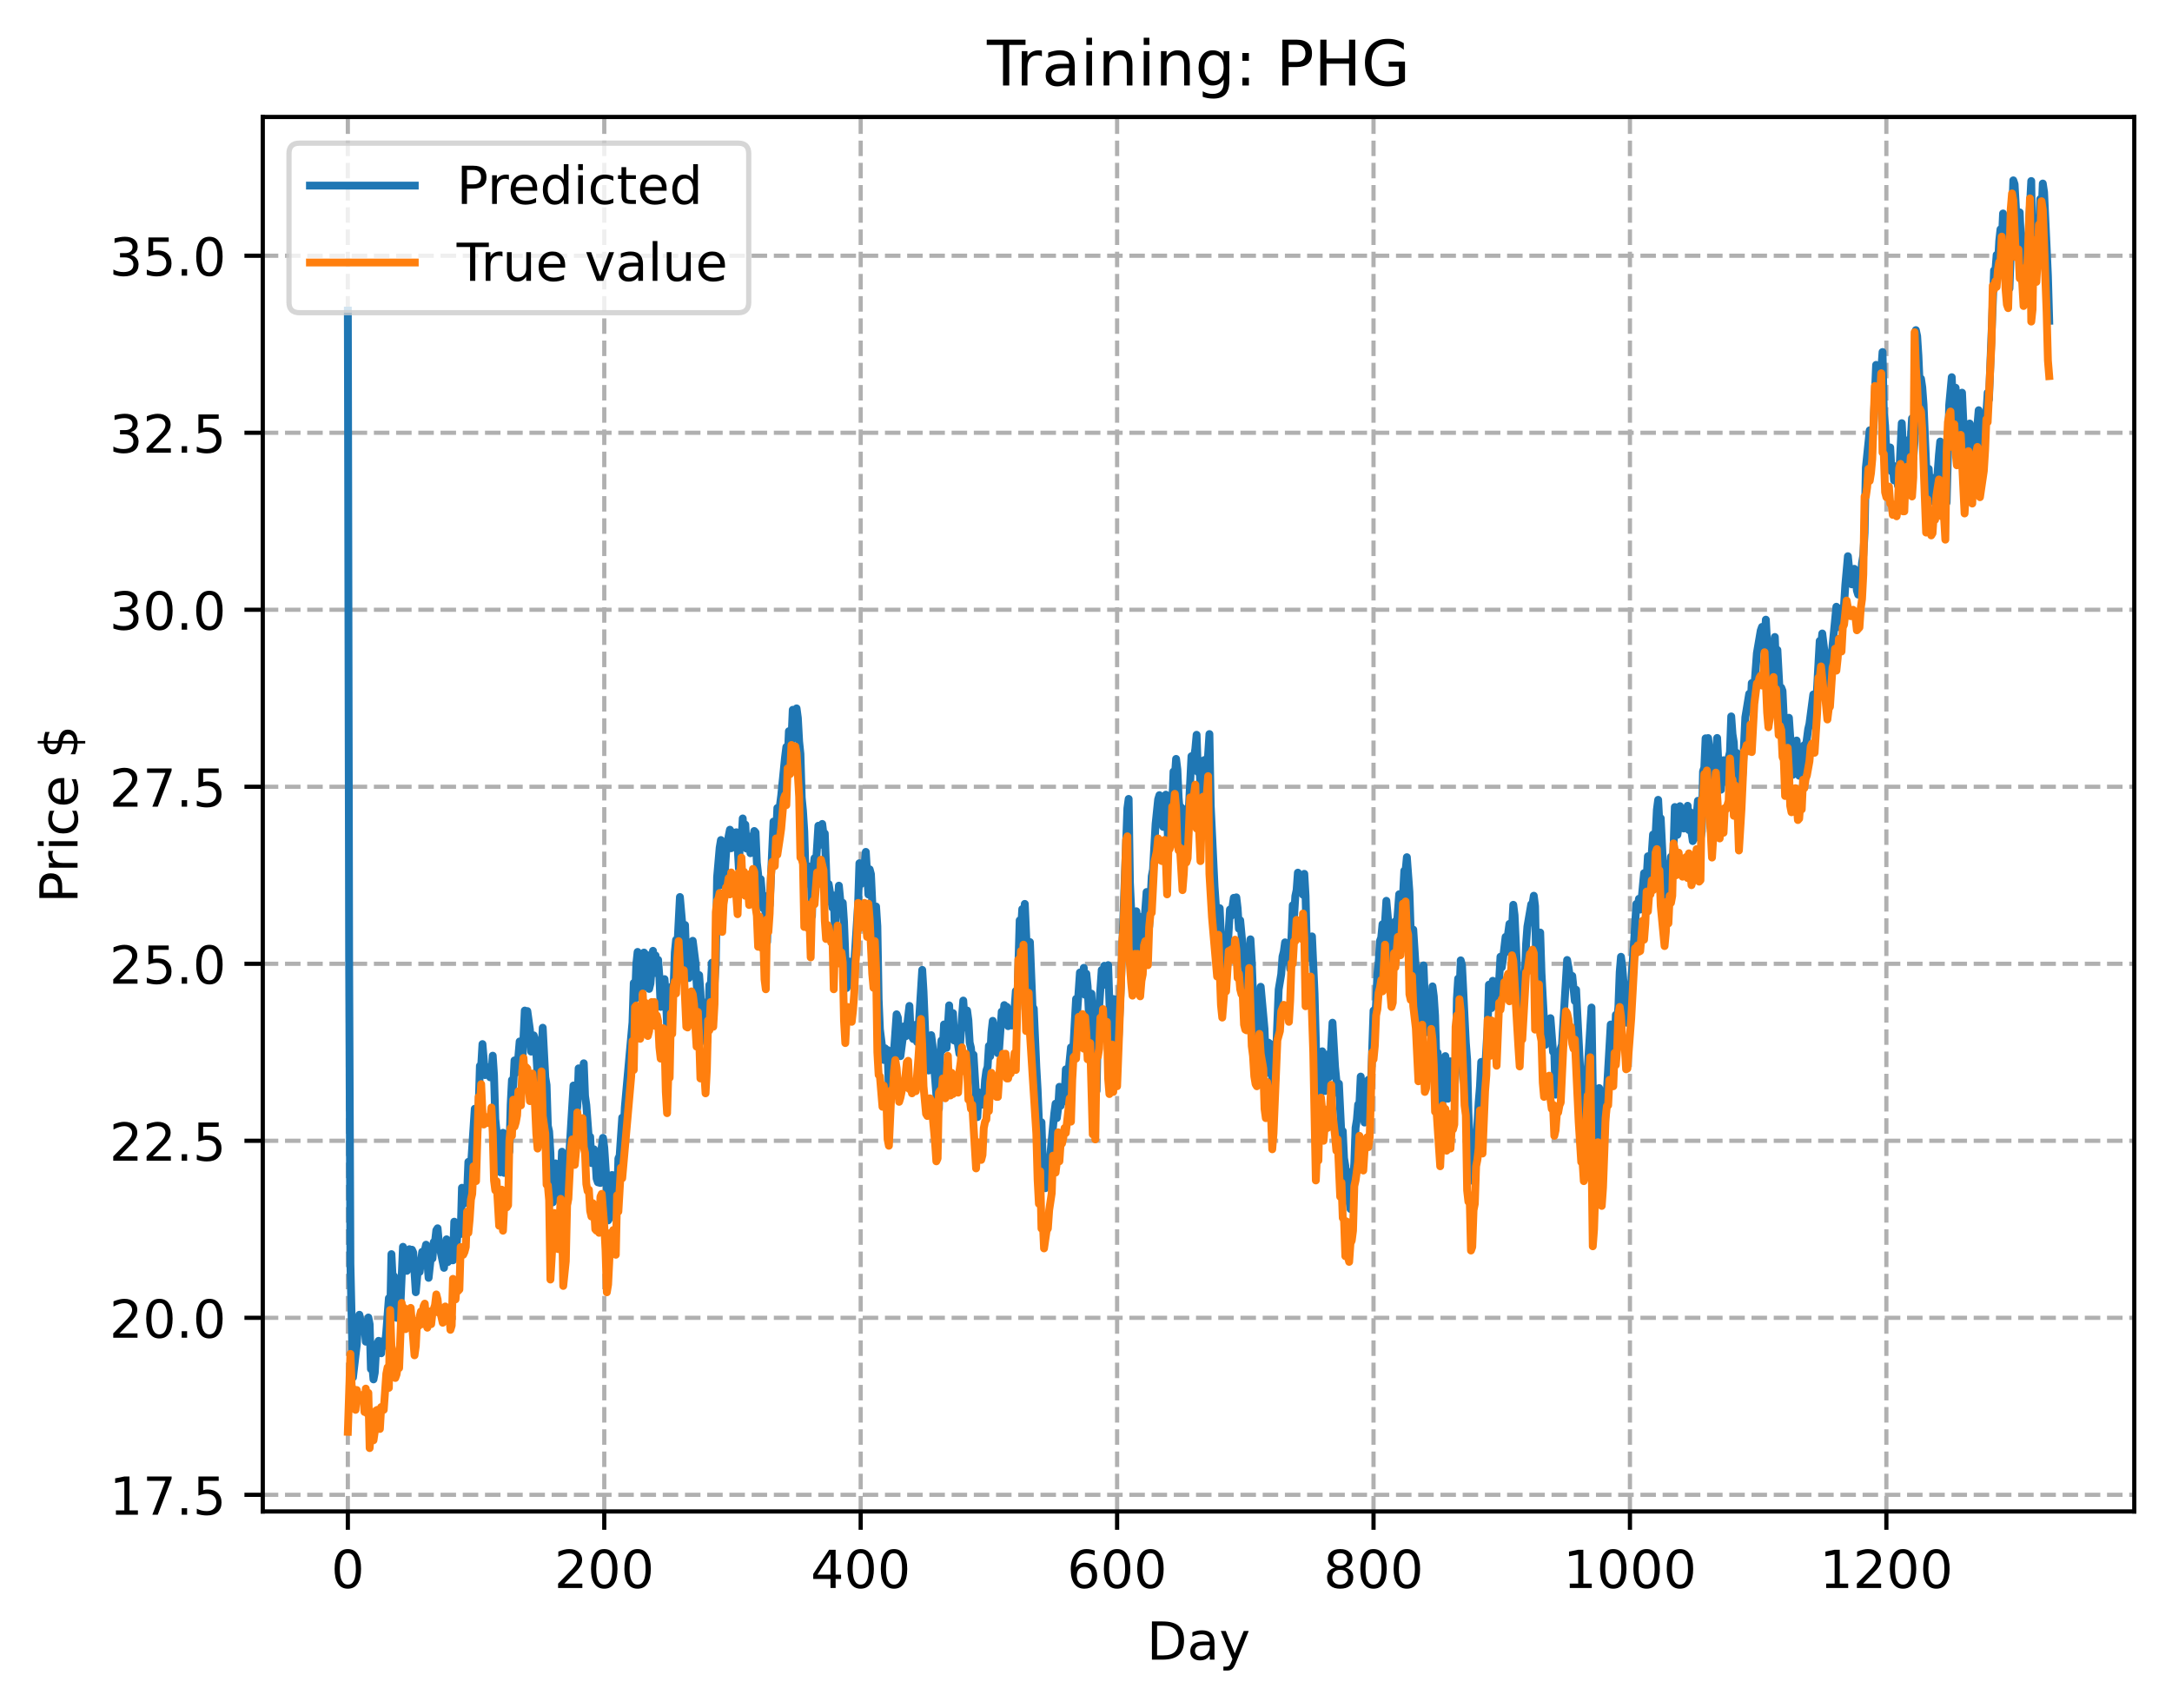 <?xml version="1.0" encoding="utf-8" standalone="no"?>
<!DOCTYPE svg PUBLIC "-//W3C//DTD SVG 1.1//EN"
  "http://www.w3.org/Graphics/SVG/1.1/DTD/svg11.dtd">
<!-- Created with matplotlib (https://matplotlib.org/) -->
<svg height="325.986pt" version="1.1" viewBox="0 0 414.464 325.986" width="414.464pt" xmlns="http://www.w3.org/2000/svg" xmlns:xlink="http://www.w3.org/1999/xlink">
 <defs>
  <style type="text/css">
*{stroke-linecap:butt;stroke-linejoin:round;}
  </style>
 </defs>
 <g id="figure_1">
  <g id="patch_1">
   <path d="M 0 325.986 
L 414.464 325.986 
L 414.464 0 
L 0 0 
z
" style="fill:#ffffff;"/>
  </g>
  <g id="axes_1">
   <g id="patch_2">
    <path d="M 50.144 288.43 
L 407.264 288.43 
L 407.264 22.318 
L 50.144 22.318 
z
" style="fill:#ffffff;"/>
   </g>
   <g id="matplotlib.axis_1">
    <g id="xtick_1">
     <g id="line2d_1">
      <path clip-path="url(#p7013aad6d7)" d="M 66.376 288.43 
L 66.376 22.318 
" style="fill:none;stroke:#b0b0b0;stroke-dasharray:2.96,1.28;stroke-dashoffset:0;stroke-width:0.8;"/>
     </g>
     <g id="line2d_2">
      <defs>
       <path d="M 0 0 
L 0 3.5 
" id="mfa335a4298" style="stroke:#000000;stroke-width:0.8;"/>
      </defs>
      <g>
       <use style="stroke:#000000;stroke-width:0.8;" x="66.376" xlink:href="#mfa335a4298" y="288.43"/>
      </g>
     </g>
     <g id="text_1">
      <!-- 0 -->
      <defs>
       <path d="M 31.781 66.406 
Q 24.172 66.406 20.328 58.906 
Q 16.5 51.422 16.5 36.375 
Q 16.5 21.391 20.328 13.891 
Q 24.172 6.391 31.781 6.391 
Q 39.453 6.391 43.281 13.891 
Q 47.125 21.391 47.125 36.375 
Q 47.125 51.422 43.281 58.906 
Q 39.453 66.406 31.781 66.406 
z
M 31.781 74.219 
Q 44.047 74.219 50.516 64.516 
Q 56.984 54.828 56.984 36.375 
Q 56.984 17.969 50.516 8.266 
Q 44.047 -1.422 31.781 -1.422 
Q 19.531 -1.422 13.062 8.266 
Q 6.594 17.969 6.594 36.375 
Q 6.594 54.828 13.062 64.516 
Q 19.531 74.219 31.781 74.219 
z
" id="DejaVuSans-48"/>
      </defs>
      <g transform="translate(63.195 303.029)scale(0.1 -0.1)">
       <use xlink:href="#DejaVuSans-48"/>
      </g>
     </g>
    </g>
    <g id="xtick_2">
     <g id="line2d_3">
      <path clip-path="url(#p7013aad6d7)" d="M 115.307 288.43 
L 115.307 22.318 
" style="fill:none;stroke:#b0b0b0;stroke-dasharray:2.96,1.28;stroke-dashoffset:0;stroke-width:0.8;"/>
     </g>
     <g id="line2d_4">
      <g>
       <use style="stroke:#000000;stroke-width:0.8;" x="115.307" xlink:href="#mfa335a4298" y="288.43"/>
      </g>
     </g>
     <g id="text_2">
      <!-- 200 -->
      <defs>
       <path d="M 19.188 8.297 
L 53.609 8.297 
L 53.609 0 
L 7.328 0 
L 7.328 8.297 
Q 12.938 14.109 22.625 23.891 
Q 32.328 33.688 34.812 36.531 
Q 39.547 41.844 41.422 45.531 
Q 43.312 49.219 43.312 52.781 
Q 43.312 58.594 39.234 62.25 
Q 35.156 65.922 28.609 65.922 
Q 23.969 65.922 18.812 64.312 
Q 13.672 62.703 7.812 59.422 
L 7.812 69.391 
Q 13.766 71.781 18.938 73 
Q 24.125 74.219 28.422 74.219 
Q 39.75 74.219 46.484 68.547 
Q 53.219 62.891 53.219 53.422 
Q 53.219 48.922 51.531 44.891 
Q 49.859 40.875 45.406 35.406 
Q 44.188 33.984 37.641 27.219 
Q 31.109 20.453 19.188 8.297 
z
" id="DejaVuSans-50"/>
      </defs>
      <g transform="translate(105.763 303.029)scale(0.1 -0.1)">
       <use xlink:href="#DejaVuSans-50"/>
       <use x="63.623" xlink:href="#DejaVuSans-48"/>
       <use x="127.246" xlink:href="#DejaVuSans-48"/>
      </g>
     </g>
    </g>
    <g id="xtick_3">
     <g id="line2d_5">
      <path clip-path="url(#p7013aad6d7)" d="M 164.238 288.43 
L 164.238 22.318 
" style="fill:none;stroke:#b0b0b0;stroke-dasharray:2.96,1.28;stroke-dashoffset:0;stroke-width:0.8;"/>
     </g>
     <g id="line2d_6">
      <g>
       <use style="stroke:#000000;stroke-width:0.8;" x="164.238" xlink:href="#mfa335a4298" y="288.43"/>
      </g>
     </g>
     <g id="text_3">
      <!-- 400 -->
      <defs>
       <path d="M 37.797 64.312 
L 12.891 25.391 
L 37.797 25.391 
z
M 35.203 72.906 
L 47.609 72.906 
L 47.609 25.391 
L 58.016 25.391 
L 58.016 17.188 
L 47.609 17.188 
L 47.609 0 
L 37.797 0 
L 37.797 17.188 
L 4.891 17.188 
L 4.891 26.703 
z
" id="DejaVuSans-52"/>
      </defs>
      <g transform="translate(154.694 303.029)scale(0.1 -0.1)">
       <use xlink:href="#DejaVuSans-52"/>
       <use x="63.623" xlink:href="#DejaVuSans-48"/>
       <use x="127.246" xlink:href="#DejaVuSans-48"/>
      </g>
     </g>
    </g>
    <g id="xtick_4">
     <g id="line2d_7">
      <path clip-path="url(#p7013aad6d7)" d="M 213.168 288.43 
L 213.168 22.318 
" style="fill:none;stroke:#b0b0b0;stroke-dasharray:2.96,1.28;stroke-dashoffset:0;stroke-width:0.8;"/>
     </g>
     <g id="line2d_8">
      <g>
       <use style="stroke:#000000;stroke-width:0.8;" x="213.168" xlink:href="#mfa335a4298" y="288.43"/>
      </g>
     </g>
     <g id="text_4">
      <!-- 600 -->
      <defs>
       <path d="M 33.016 40.375 
Q 26.375 40.375 22.484 35.828 
Q 18.609 31.297 18.609 23.391 
Q 18.609 15.531 22.484 10.953 
Q 26.375 6.391 33.016 6.391 
Q 39.656 6.391 43.531 10.953 
Q 47.406 15.531 47.406 23.391 
Q 47.406 31.297 43.531 35.828 
Q 39.656 40.375 33.016 40.375 
z
M 52.594 71.297 
L 52.594 62.312 
Q 48.875 64.062 45.094 64.984 
Q 41.312 65.922 37.594 65.922 
Q 27.828 65.922 22.672 59.328 
Q 17.531 52.734 16.797 39.406 
Q 19.672 43.656 24.016 45.922 
Q 28.375 48.188 33.594 48.188 
Q 44.578 48.188 50.953 41.516 
Q 57.328 34.859 57.328 23.391 
Q 57.328 12.156 50.688 5.359 
Q 44.047 -1.422 33.016 -1.422 
Q 20.359 -1.422 13.672 8.266 
Q 6.984 17.969 6.984 36.375 
Q 6.984 53.656 15.188 63.938 
Q 23.391 74.219 37.203 74.219 
Q 40.922 74.219 44.703 73.484 
Q 48.484 72.75 52.594 71.297 
z
" id="DejaVuSans-54"/>
      </defs>
      <g transform="translate(203.625 303.029)scale(0.1 -0.1)">
       <use xlink:href="#DejaVuSans-54"/>
       <use x="63.623" xlink:href="#DejaVuSans-48"/>
       <use x="127.246" xlink:href="#DejaVuSans-48"/>
      </g>
     </g>
    </g>
    <g id="xtick_5">
     <g id="line2d_9">
      <path clip-path="url(#p7013aad6d7)" d="M 262.099 288.43 
L 262.099 22.318 
" style="fill:none;stroke:#b0b0b0;stroke-dasharray:2.96,1.28;stroke-dashoffset:0;stroke-width:0.8;"/>
     </g>
     <g id="line2d_10">
      <g>
       <use style="stroke:#000000;stroke-width:0.8;" x="262.099" xlink:href="#mfa335a4298" y="288.43"/>
      </g>
     </g>
     <g id="text_5">
      <!-- 800 -->
      <defs>
       <path d="M 31.781 34.625 
Q 24.75 34.625 20.719 30.859 
Q 16.703 27.094 16.703 20.516 
Q 16.703 13.922 20.719 10.156 
Q 24.75 6.391 31.781 6.391 
Q 38.812 6.391 42.859 10.172 
Q 46.922 13.969 46.922 20.516 
Q 46.922 27.094 42.891 30.859 
Q 38.875 34.625 31.781 34.625 
z
M 21.922 38.812 
Q 15.578 40.375 12.031 44.719 
Q 8.5 49.078 8.5 55.328 
Q 8.5 64.062 14.719 69.141 
Q 20.953 74.219 31.781 74.219 
Q 42.672 74.219 48.875 69.141 
Q 55.078 64.062 55.078 55.328 
Q 55.078 49.078 51.531 44.719 
Q 48 40.375 41.703 38.812 
Q 48.828 37.156 52.797 32.312 
Q 56.781 27.484 56.781 20.516 
Q 56.781 9.906 50.312 4.234 
Q 43.844 -1.422 31.781 -1.422 
Q 19.734 -1.422 13.25 4.234 
Q 6.781 9.906 6.781 20.516 
Q 6.781 27.484 10.781 32.312 
Q 14.797 37.156 21.922 38.812 
z
M 18.312 54.391 
Q 18.312 48.734 21.844 45.562 
Q 25.391 42.391 31.781 42.391 
Q 38.141 42.391 41.719 45.562 
Q 45.312 48.734 45.312 54.391 
Q 45.312 60.062 41.719 63.234 
Q 38.141 66.406 31.781 66.406 
Q 25.391 66.406 21.844 63.234 
Q 18.312 60.062 18.312 54.391 
z
" id="DejaVuSans-56"/>
      </defs>
      <g transform="translate(252.555 303.029)scale(0.1 -0.1)">
       <use xlink:href="#DejaVuSans-56"/>
       <use x="63.623" xlink:href="#DejaVuSans-48"/>
       <use x="127.246" xlink:href="#DejaVuSans-48"/>
      </g>
     </g>
    </g>
    <g id="xtick_6">
     <g id="line2d_11">
      <path clip-path="url(#p7013aad6d7)" d="M 311.029 288.43 
L 311.029 22.318 
" style="fill:none;stroke:#b0b0b0;stroke-dasharray:2.96,1.28;stroke-dashoffset:0;stroke-width:0.8;"/>
     </g>
     <g id="line2d_12">
      <g>
       <use style="stroke:#000000;stroke-width:0.8;" x="311.029" xlink:href="#mfa335a4298" y="288.43"/>
      </g>
     </g>
     <g id="text_6">
      <!-- 1000 -->
      <defs>
       <path d="M 12.406 8.297 
L 28.516 8.297 
L 28.516 63.922 
L 10.984 60.406 
L 10.984 69.391 
L 28.422 72.906 
L 38.281 72.906 
L 38.281 8.297 
L 54.391 8.297 
L 54.391 0 
L 12.406 0 
z
" id="DejaVuSans-49"/>
      </defs>
      <g transform="translate(298.304 303.029)scale(0.1 -0.1)">
       <use xlink:href="#DejaVuSans-49"/>
       <use x="63.623" xlink:href="#DejaVuSans-48"/>
       <use x="127.246" xlink:href="#DejaVuSans-48"/>
       <use x="190.869" xlink:href="#DejaVuSans-48"/>
      </g>
     </g>
    </g>
    <g id="xtick_7">
     <g id="line2d_13">
      <path clip-path="url(#p7013aad6d7)" d="M 359.96 288.43 
L 359.96 22.318 
" style="fill:none;stroke:#b0b0b0;stroke-dasharray:2.96,1.28;stroke-dashoffset:0;stroke-width:0.8;"/>
     </g>
     <g id="line2d_14">
      <g>
       <use style="stroke:#000000;stroke-width:0.8;" x="359.96" xlink:href="#mfa335a4298" y="288.43"/>
      </g>
     </g>
     <g id="text_7">
      <!-- 1200 -->
      <g transform="translate(347.235 303.029)scale(0.1 -0.1)">
       <use xlink:href="#DejaVuSans-49"/>
       <use x="63.623" xlink:href="#DejaVuSans-50"/>
       <use x="127.246" xlink:href="#DejaVuSans-48"/>
       <use x="190.869" xlink:href="#DejaVuSans-48"/>
      </g>
     </g>
    </g>
    <g id="text_8">
     <!-- Day -->
     <defs>
      <path d="M 19.672 64.797 
L 19.672 8.109 
L 31.594 8.109 
Q 46.688 8.109 53.688 14.938 
Q 60.688 21.781 60.688 36.531 
Q 60.688 51.172 53.688 57.984 
Q 46.688 64.797 31.594 64.797 
z
M 9.812 72.906 
L 30.078 72.906 
Q 51.266 72.906 61.172 64.094 
Q 71.094 55.281 71.094 36.531 
Q 71.094 17.672 61.125 8.828 
Q 51.172 0 30.078 0 
L 9.812 0 
z
" id="DejaVuSans-68"/>
      <path d="M 34.281 27.484 
Q 23.391 27.484 19.188 25 
Q 14.984 22.516 14.984 16.5 
Q 14.984 11.719 18.141 8.906 
Q 21.297 6.109 26.703 6.109 
Q 34.188 6.109 38.703 11.406 
Q 43.219 16.703 43.219 25.484 
L 43.219 27.484 
z
M 52.203 31.203 
L 52.203 0 
L 43.219 0 
L 43.219 8.297 
Q 40.141 3.328 35.547 0.953 
Q 30.953 -1.422 24.312 -1.422 
Q 15.922 -1.422 10.953 3.297 
Q 6 8.016 6 15.922 
Q 6 25.141 12.172 29.828 
Q 18.359 34.516 30.609 34.516 
L 43.219 34.516 
L 43.219 35.406 
Q 43.219 41.609 39.141 45 
Q 35.062 48.391 27.688 48.391 
Q 23 48.391 18.547 47.266 
Q 14.109 46.141 10.016 43.891 
L 10.016 52.203 
Q 14.938 54.109 19.578 55.047 
Q 24.219 56 28.609 56 
Q 40.484 56 46.344 49.844 
Q 52.203 43.703 52.203 31.203 
z
" id="DejaVuSans-97"/>
      <path d="M 32.172 -5.078 
Q 28.375 -14.844 24.75 -17.812 
Q 21.141 -20.797 15.094 -20.797 
L 7.906 -20.797 
L 7.906 -13.281 
L 13.188 -13.281 
Q 16.891 -13.281 18.938 -11.516 
Q 21 -9.766 23.484 -3.219 
L 25.094 0.875 
L 2.984 54.688 
L 12.5 54.688 
L 29.594 11.922 
L 46.688 54.688 
L 56.203 54.688 
z
" id="DejaVuSans-121"/>
     </defs>
     <g transform="translate(218.83 316.707)scale(0.1 -0.1)">
      <use xlink:href="#DejaVuSans-68"/>
      <use x="77.002" xlink:href="#DejaVuSans-97"/>
      <use x="138.281" xlink:href="#DejaVuSans-121"/>
     </g>
    </g>
   </g>
   <g id="matplotlib.axis_2">
    <g id="ytick_1">
     <g id="line2d_15">
      <path clip-path="url(#p7013aad6d7)" d="M 50.144 285.252 
L 407.264 285.252 
" style="fill:none;stroke:#b0b0b0;stroke-dasharray:2.96,1.28;stroke-dashoffset:0;stroke-width:0.8;"/>
     </g>
     <g id="line2d_16">
      <defs>
       <path d="M 0 0 
L -3.5 0 
" id="mff7a14e12f" style="stroke:#000000;stroke-width:0.8;"/>
      </defs>
      <g>
       <use style="stroke:#000000;stroke-width:0.8;" x="50.144" xlink:href="#mff7a14e12f" y="285.252"/>
      </g>
     </g>
     <g id="text_9">
      <!-- 17.5 -->
      <defs>
       <path d="M 8.203 72.906 
L 55.078 72.906 
L 55.078 68.703 
L 28.609 0 
L 18.312 0 
L 43.219 64.594 
L 8.203 64.594 
z
" id="DejaVuSans-55"/>
       <path d="M 10.688 12.406 
L 21 12.406 
L 21 0 
L 10.688 0 
z
" id="DejaVuSans-46"/>
       <path d="M 10.797 72.906 
L 49.516 72.906 
L 49.516 64.594 
L 19.828 64.594 
L 19.828 46.734 
Q 21.969 47.469 24.109 47.828 
Q 26.266 48.188 28.422 48.188 
Q 40.625 48.188 47.75 41.5 
Q 54.891 34.812 54.891 23.391 
Q 54.891 11.625 47.562 5.094 
Q 40.234 -1.422 26.906 -1.422 
Q 22.312 -1.422 17.547 -0.641 
Q 12.797 0.141 7.719 1.703 
L 7.719 11.625 
Q 12.109 9.234 16.797 8.062 
Q 21.484 6.891 26.703 6.891 
Q 35.156 6.891 40.078 11.328 
Q 45.016 15.766 45.016 23.391 
Q 45.016 31 40.078 35.438 
Q 35.156 39.891 26.703 39.891 
Q 22.75 39.891 18.812 39.016 
Q 14.891 38.141 10.797 36.281 
z
" id="DejaVuSans-53"/>
      </defs>
      <g transform="translate(20.878 289.051)scale(0.1 -0.1)">
       <use xlink:href="#DejaVuSans-49"/>
       <use x="63.623" xlink:href="#DejaVuSans-55"/>
       <use x="127.246" xlink:href="#DejaVuSans-46"/>
       <use x="159.033" xlink:href="#DejaVuSans-53"/>
      </g>
     </g>
    </g>
    <g id="ytick_2">
     <g id="line2d_17">
      <path clip-path="url(#p7013aad6d7)" d="M 50.144 251.473 
L 407.264 251.473 
" style="fill:none;stroke:#b0b0b0;stroke-dasharray:2.96,1.28;stroke-dashoffset:0;stroke-width:0.8;"/>
     </g>
     <g id="line2d_18">
      <g>
       <use style="stroke:#000000;stroke-width:0.8;" x="50.144" xlink:href="#mff7a14e12f" y="251.473"/>
      </g>
     </g>
     <g id="text_10">
      <!-- 20.0 -->
      <g transform="translate(20.878 255.273)scale(0.1 -0.1)">
       <use xlink:href="#DejaVuSans-50"/>
       <use x="63.623" xlink:href="#DejaVuSans-48"/>
       <use x="127.246" xlink:href="#DejaVuSans-46"/>
       <use x="159.033" xlink:href="#DejaVuSans-48"/>
      </g>
     </g>
    </g>
    <g id="ytick_3">
     <g id="line2d_19">
      <path clip-path="url(#p7013aad6d7)" d="M 50.144 217.695 
L 407.264 217.695 
" style="fill:none;stroke:#b0b0b0;stroke-dasharray:2.96,1.28;stroke-dashoffset:0;stroke-width:0.8;"/>
     </g>
     <g id="line2d_20">
      <g>
       <use style="stroke:#000000;stroke-width:0.8;" x="50.144" xlink:href="#mff7a14e12f" y="217.695"/>
      </g>
     </g>
     <g id="text_11">
      <!-- 22.5 -->
      <g transform="translate(20.878 221.494)scale(0.1 -0.1)">
       <use xlink:href="#DejaVuSans-50"/>
       <use x="63.623" xlink:href="#DejaVuSans-50"/>
       <use x="127.246" xlink:href="#DejaVuSans-46"/>
       <use x="159.033" xlink:href="#DejaVuSans-53"/>
      </g>
     </g>
    </g>
    <g id="ytick_4">
     <g id="line2d_21">
      <path clip-path="url(#p7013aad6d7)" d="M 50.144 183.917 
L 407.264 183.917 
" style="fill:none;stroke:#b0b0b0;stroke-dasharray:2.96,1.28;stroke-dashoffset:0;stroke-width:0.8;"/>
     </g>
     <g id="line2d_22">
      <g>
       <use style="stroke:#000000;stroke-width:0.8;" x="50.144" xlink:href="#mff7a14e12f" y="183.917"/>
      </g>
     </g>
     <g id="text_12">
      <!-- 25.0 -->
      <g transform="translate(20.878 187.716)scale(0.1 -0.1)">
       <use xlink:href="#DejaVuSans-50"/>
       <use x="63.623" xlink:href="#DejaVuSans-53"/>
       <use x="127.246" xlink:href="#DejaVuSans-46"/>
       <use x="159.033" xlink:href="#DejaVuSans-48"/>
      </g>
     </g>
    </g>
    <g id="ytick_5">
     <g id="line2d_23">
      <path clip-path="url(#p7013aad6d7)" d="M 50.144 150.138 
L 407.264 150.138 
" style="fill:none;stroke:#b0b0b0;stroke-dasharray:2.96,1.28;stroke-dashoffset:0;stroke-width:0.8;"/>
     </g>
     <g id="line2d_24">
      <g>
       <use style="stroke:#000000;stroke-width:0.8;" x="50.144" xlink:href="#mff7a14e12f" y="150.138"/>
      </g>
     </g>
     <g id="text_13">
      <!-- 27.5 -->
      <g transform="translate(20.878 153.938)scale(0.1 -0.1)">
       <use xlink:href="#DejaVuSans-50"/>
       <use x="63.623" xlink:href="#DejaVuSans-55"/>
       <use x="127.246" xlink:href="#DejaVuSans-46"/>
       <use x="159.033" xlink:href="#DejaVuSans-53"/>
      </g>
     </g>
    </g>
    <g id="ytick_6">
     <g id="line2d_25">
      <path clip-path="url(#p7013aad6d7)" d="M 50.144 116.36 
L 407.264 116.36 
" style="fill:none;stroke:#b0b0b0;stroke-dasharray:2.96,1.28;stroke-dashoffset:0;stroke-width:0.8;"/>
     </g>
     <g id="line2d_26">
      <g>
       <use style="stroke:#000000;stroke-width:0.8;" x="50.144" xlink:href="#mff7a14e12f" y="116.36"/>
      </g>
     </g>
     <g id="text_14">
      <!-- 30.0 -->
      <defs>
       <path d="M 40.578 39.312 
Q 47.656 37.797 51.625 33 
Q 55.609 28.219 55.609 21.188 
Q 55.609 10.406 48.188 4.484 
Q 40.766 -1.422 27.094 -1.422 
Q 22.516 -1.422 17.656 -0.516 
Q 12.797 0.391 7.625 2.203 
L 7.625 11.719 
Q 11.719 9.328 16.594 8.109 
Q 21.484 6.891 26.812 6.891 
Q 36.078 6.891 40.938 10.547 
Q 45.797 14.203 45.797 21.188 
Q 45.797 27.641 41.281 31.266 
Q 36.766 34.906 28.719 34.906 
L 20.219 34.906 
L 20.219 43.016 
L 29.109 43.016 
Q 36.375 43.016 40.234 45.922 
Q 44.094 48.828 44.094 54.297 
Q 44.094 59.906 40.109 62.906 
Q 36.141 65.922 28.719 65.922 
Q 24.656 65.922 20.016 65.031 
Q 15.375 64.156 9.812 62.312 
L 9.812 71.094 
Q 15.438 72.656 20.344 73.438 
Q 25.25 74.219 29.594 74.219 
Q 40.828 74.219 47.359 69.109 
Q 53.906 64.016 53.906 55.328 
Q 53.906 49.266 50.438 45.094 
Q 46.969 40.922 40.578 39.312 
z
" id="DejaVuSans-51"/>
      </defs>
      <g transform="translate(20.878 120.159)scale(0.1 -0.1)">
       <use xlink:href="#DejaVuSans-51"/>
       <use x="63.623" xlink:href="#DejaVuSans-48"/>
       <use x="127.246" xlink:href="#DejaVuSans-46"/>
       <use x="159.033" xlink:href="#DejaVuSans-48"/>
      </g>
     </g>
    </g>
    <g id="ytick_7">
     <g id="line2d_27">
      <path clip-path="url(#p7013aad6d7)" d="M 50.144 82.582 
L 407.264 82.582 
" style="fill:none;stroke:#b0b0b0;stroke-dasharray:2.96,1.28;stroke-dashoffset:0;stroke-width:0.8;"/>
     </g>
     <g id="line2d_28">
      <g>
       <use style="stroke:#000000;stroke-width:0.8;" x="50.144" xlink:href="#mff7a14e12f" y="82.582"/>
      </g>
     </g>
     <g id="text_15">
      <!-- 32.5 -->
      <g transform="translate(20.878 86.381)scale(0.1 -0.1)">
       <use xlink:href="#DejaVuSans-51"/>
       <use x="63.623" xlink:href="#DejaVuSans-50"/>
       <use x="127.246" xlink:href="#DejaVuSans-46"/>
       <use x="159.033" xlink:href="#DejaVuSans-53"/>
      </g>
     </g>
    </g>
    <g id="ytick_8">
     <g id="line2d_29">
      <path clip-path="url(#p7013aad6d7)" d="M 50.144 48.803 
L 407.264 48.803 
" style="fill:none;stroke:#b0b0b0;stroke-dasharray:2.96,1.28;stroke-dashoffset:0;stroke-width:0.8;"/>
     </g>
     <g id="line2d_30">
      <g>
       <use style="stroke:#000000;stroke-width:0.8;" x="50.144" xlink:href="#mff7a14e12f" y="48.803"/>
      </g>
     </g>
     <g id="text_16">
      <!-- 35.0 -->
      <g transform="translate(20.878 52.603)scale(0.1 -0.1)">
       <use xlink:href="#DejaVuSans-51"/>
       <use x="63.623" xlink:href="#DejaVuSans-53"/>
       <use x="127.246" xlink:href="#DejaVuSans-46"/>
       <use x="159.033" xlink:href="#DejaVuSans-48"/>
      </g>
     </g>
    </g>
    <g id="text_17">
     <!-- Price $ -->
     <defs>
      <path d="M 19.672 64.797 
L 19.672 37.406 
L 32.078 37.406 
Q 38.969 37.406 42.719 40.969 
Q 46.484 44.531 46.484 51.125 
Q 46.484 57.672 42.719 61.234 
Q 38.969 64.797 32.078 64.797 
z
M 9.812 72.906 
L 32.078 72.906 
Q 44.344 72.906 50.609 67.359 
Q 56.891 61.812 56.891 51.125 
Q 56.891 40.328 50.609 34.812 
Q 44.344 29.297 32.078 29.297 
L 19.672 29.297 
L 19.672 0 
L 9.812 0 
z
" id="DejaVuSans-80"/>
      <path d="M 41.109 46.297 
Q 39.594 47.172 37.812 47.578 
Q 36.031 48 33.891 48 
Q 26.266 48 22.188 43.047 
Q 18.109 38.094 18.109 28.812 
L 18.109 0 
L 9.078 0 
L 9.078 54.688 
L 18.109 54.688 
L 18.109 46.188 
Q 20.953 51.172 25.484 53.578 
Q 30.031 56 36.531 56 
Q 37.453 56 38.578 55.875 
Q 39.703 55.766 41.062 55.516 
z
" id="DejaVuSans-114"/>
      <path d="M 9.422 54.688 
L 18.406 54.688 
L 18.406 0 
L 9.422 0 
z
M 9.422 75.984 
L 18.406 75.984 
L 18.406 64.594 
L 9.422 64.594 
z
" id="DejaVuSans-105"/>
      <path d="M 48.781 52.594 
L 48.781 44.188 
Q 44.969 46.297 41.141 47.344 
Q 37.312 48.391 33.406 48.391 
Q 24.656 48.391 19.812 42.844 
Q 14.984 37.312 14.984 27.297 
Q 14.984 17.281 19.812 11.734 
Q 24.656 6.203 33.406 6.203 
Q 37.312 6.203 41.141 7.25 
Q 44.969 8.297 48.781 10.406 
L 48.781 2.094 
Q 45.016 0.344 40.984 -0.531 
Q 36.969 -1.422 32.422 -1.422 
Q 20.062 -1.422 12.781 6.344 
Q 5.516 14.109 5.516 27.297 
Q 5.516 40.672 12.859 48.328 
Q 20.219 56 33.016 56 
Q 37.156 56 41.109 55.141 
Q 45.062 54.297 48.781 52.594 
z
" id="DejaVuSans-99"/>
      <path d="M 56.203 29.594 
L 56.203 25.203 
L 14.891 25.203 
Q 15.484 15.922 20.484 11.062 
Q 25.484 6.203 34.422 6.203 
Q 39.594 6.203 44.453 7.469 
Q 49.312 8.734 54.109 11.281 
L 54.109 2.781 
Q 49.266 0.734 44.188 -0.344 
Q 39.109 -1.422 33.891 -1.422 
Q 20.797 -1.422 13.156 6.188 
Q 5.516 13.812 5.516 26.812 
Q 5.516 40.234 12.766 48.109 
Q 20.016 56 32.328 56 
Q 43.359 56 49.781 48.891 
Q 56.203 41.797 56.203 29.594 
z
M 47.219 32.234 
Q 47.125 39.594 43.094 43.984 
Q 39.062 48.391 32.422 48.391 
Q 24.906 48.391 20.391 44.141 
Q 15.875 39.891 15.188 32.172 
z
" id="DejaVuSans-101"/>
      <path id="DejaVuSans-32"/>
      <path d="M 33.797 -14.703 
L 28.906 -14.703 
L 28.859 0 
Q 23.734 0.094 18.609 1.188 
Q 13.484 2.297 8.297 4.5 
L 8.297 13.281 
Q 13.281 10.156 18.375 8.562 
Q 23.484 6.984 28.906 6.938 
L 28.906 29.203 
Q 18.109 30.953 13.203 35.156 
Q 8.297 39.359 8.297 46.688 
Q 8.297 54.641 13.625 59.219 
Q 18.953 63.812 28.906 64.5 
L 28.906 75.984 
L 33.797 75.984 
L 33.797 64.656 
Q 38.328 64.453 42.578 63.688 
Q 46.828 62.938 50.875 61.625 
L 50.875 53.078 
Q 46.828 55.125 42.547 56.25 
Q 38.281 57.375 33.797 57.562 
L 33.797 36.719 
Q 44.875 35.016 50.094 30.609 
Q 55.328 26.219 55.328 18.609 
Q 55.328 10.359 49.781 5.594 
Q 44.234 0.828 33.797 0.094 
z
M 28.906 37.594 
L 28.906 57.625 
Q 23.25 56.984 20.266 54.391 
Q 17.281 51.812 17.281 47.516 
Q 17.281 43.312 20.031 40.969 
Q 22.797 38.625 28.906 37.594 
z
M 33.797 28.219 
L 33.797 7.078 
Q 39.984 7.906 43.141 10.594 
Q 46.297 13.281 46.297 17.672 
Q 46.297 21.969 43.281 24.5 
Q 40.281 27.047 33.797 28.219 
z
" id="DejaVuSans-36"/>
     </defs>
     <g transform="translate(14.798 172.342)rotate(-90)scale(0.1 -0.1)">
      <use xlink:href="#DejaVuSans-80"/>
      <use x="58.553" xlink:href="#DejaVuSans-114"/>
      <use x="99.666" xlink:href="#DejaVuSans-105"/>
      <use x="127.449" xlink:href="#DejaVuSans-99"/>
      <use x="182.43" xlink:href="#DejaVuSans-101"/>
      <use x="243.953" xlink:href="#DejaVuSans-32"/>
      <use x="275.74" xlink:href="#DejaVuSans-36"/>
     </g>
    </g>
   </g>
   <g id="line2d_31">
    <path clip-path="url(#p7013aad6d7)" d="M 66.376 59.273 
L 66.621 182.766 
L 66.866 241.151 
L 67.355 262.852 
L 68.089 256.54 
L 68.334 252.148 
L 68.578 250.89 
L 68.823 252.198 
L 69.068 252.386 
L 69.312 252.379 
L 69.557 253.002 
L 69.802 256.036 
L 70.046 252.587 
L 70.291 251.417 
L 70.536 252.697 
L 70.78 261.254 
L 71.025 260.486 
L 71.27 263.229 
L 71.514 261.955 
L 71.759 257.621 
L 72.003 256.361 
L 72.248 255.865 
L 72.493 257.817 
L 72.737 258.248 
L 72.982 255.948 
L 73.227 256.9 
L 73.471 256.7 
L 73.716 254.089 
L 74.205 247.722 
L 74.45 251.328 
L 74.695 239.323 
L 74.939 244.204 
L 75.184 243.529 
L 75.673 251.478 
L 75.918 250.993 
L 76.163 247.562 
L 76.407 249.114 
L 76.897 237.924 
L 77.141 240.259 
L 77.386 238.536 
L 77.631 242.521 
L 78.12 238.382 
L 78.364 240.559 
L 78.609 238.48 
L 78.854 239.016 
L 79.343 246.593 
L 79.832 241.107 
L 80.077 242.717 
L 80.566 238.879 
L 80.811 240.765 
L 81.056 238.645 
L 81.3 237.52 
L 81.79 243.851 
L 82.279 239.293 
L 82.524 240.162 
L 82.768 237.021 
L 83.013 236.978 
L 83.258 234.774 
L 83.502 234.39 
L 83.747 237.208 
L 84.725 241.944 
L 85.215 236.494 
L 85.459 240.846 
L 85.704 240.042 
L 85.949 238.409 
L 86.193 240.483 
L 86.438 240.504 
L 86.683 233.13 
L 87.172 237.007 
L 87.417 233.975 
L 87.661 235.4 
L 87.906 235.485 
L 88.151 226.662 
L 88.64 229.641 
L 88.885 229.176 
L 89.129 227.811 
L 89.374 221.714 
L 89.619 224.805 
L 89.863 222.639 
L 90.597 211.577 
L 90.842 212.422 
L 91.086 216.072 
L 91.331 211.41 
L 91.576 203.392 
L 91.82 203.437 
L 92.065 199.238 
L 92.554 205.156 
L 92.799 203.633 
L 93.044 205.027 
L 93.288 203.639 
L 93.533 205.582 
L 93.778 205.489 
L 94.022 201.453 
L 94.267 205.165 
L 94.512 213.53 
L 94.756 215.89 
L 95.246 217.893 
L 95.49 223.709 
L 95.979 216.163 
L 96.224 223.83 
L 96.469 221.138 
L 96.713 217.14 
L 96.958 220.345 
L 97.203 219.743 
L 97.447 210.792 
L 97.692 206.095 
L 97.937 207.247 
L 98.181 202.351 
L 98.426 204.738 
L 98.671 204.465 
L 99.16 198.739 
L 99.405 200.519 
L 99.649 203.191 
L 100.139 192.841 
L 100.383 195.479 
L 100.628 192.938 
L 101.117 196.457 
L 101.362 200.685 
L 101.607 199.973 
L 101.851 197.577 
L 102.096 198.4 
L 102.34 200.941 
L 102.83 209.676 
L 103.074 206.673 
L 103.564 196.116 
L 104.053 205.55 
L 104.298 207.054 
L 104.542 214.834 
L 104.787 215.914 
L 105.032 220.029 
L 105.276 229.524 
L 105.521 229.415 
L 105.766 224.525 
L 106.01 222.008 
L 106.255 223.819 
L 106.5 224.771 
L 106.744 228.98 
L 106.989 225.971 
L 107.234 219.779 
L 107.478 222.937 
L 107.723 232.038 
L 107.967 231.839 
L 108.212 229.524 
L 108.701 219.088 
L 109.435 207.143 
L 109.925 212.772 
L 110.169 211.105 
L 110.414 203.869 
L 110.659 209.132 
L 110.903 207.873 
L 111.393 202.902 
L 111.637 209.124 
L 111.882 210.87 
L 112.371 217.41 
L 112.616 216.925 
L 112.861 221.952 
L 113.105 219.515 
L 113.35 219.319 
L 113.595 220.816 
L 113.839 224.887 
L 114.084 225.616 
L 114.573 225.743 
L 114.818 218.928 
L 115.062 217.126 
L 115.307 218.986 
L 115.796 226.495 
L 116.041 232.889 
L 116.286 232.471 
L 116.775 224.224 
L 117.02 228.332 
L 117.264 224.263 
L 117.509 225.739 
L 117.754 229.588 
L 117.998 221.057 
L 118.243 220.534 
L 118.732 213.271 
L 118.977 216.729 
L 119.222 211.355 
L 120.689 195.109 
L 120.934 187.583 
L 121.179 190.667 
L 121.423 183.959 
L 121.668 181.654 
L 121.913 184.633 
L 122.157 185.925 
L 122.402 188.977 
L 122.647 187.589 
L 122.891 181.773 
L 123.136 185.169 
L 123.381 182.195 
L 123.87 188.709 
L 124.115 187.691 
L 124.604 181.443 
L 124.849 184.636 
L 125.093 182.325 
L 125.338 185.75 
L 125.583 183.161 
L 125.827 186.466 
L 126.072 192.137 
L 126.316 192.08 
L 126.561 190.698 
L 126.806 186.843 
L 127.05 189.75 
L 127.54 201.941 
L 127.784 196.982 
L 128.029 197.211 
L 128.274 188.148 
L 128.518 189.024 
L 128.763 181.756 
L 129.008 179.351 
L 129.252 180.702 
L 129.742 171.174 
L 130.231 176.793 
L 130.476 178.269 
L 130.72 176.512 
L 130.965 183.54 
L 131.21 185.811 
L 131.454 186.639 
L 131.943 181.853 
L 132.188 179.526 
L 132.677 183.372 
L 133.167 191.381 
L 133.411 186.069 
L 133.656 189.302 
L 133.901 194.677 
L 134.145 191.916 
L 134.39 191.3 
L 134.879 199.079 
L 135.124 196.237 
L 135.369 187.945 
L 135.613 188.461 
L 135.858 183.705 
L 136.103 184.283 
L 136.347 187.738 
L 136.592 183.546 
L 136.837 167.401 
L 137.326 161.765 
L 137.571 160.303 
L 138.06 169.007 
L 138.304 166.657 
L 138.549 162.744 
L 139.038 159.571 
L 139.283 158.332 
L 139.528 161.869 
L 139.772 158.806 
L 140.017 160.357 
L 140.262 158.995 
L 140.506 158.814 
L 140.751 161.526 
L 140.996 165.725 
L 141.24 159.024 
L 141.485 160.586 
L 141.73 156.181 
L 141.974 160.642 
L 142.219 157.353 
L 142.464 161.95 
L 142.708 159.974 
L 142.953 160.437 
L 143.198 162.818 
L 143.442 159.568 
L 143.687 160.481 
L 143.931 158.575 
L 144.176 158.859 
L 144.421 164.597 
L 144.665 166.79 
L 144.91 170.99 
L 145.155 167.754 
L 145.644 173.339 
L 145.889 170.96 
L 146.378 179.755 
L 146.623 171.106 
L 146.867 172.77 
L 147.601 156.776 
L 147.846 157.542 
L 148.091 159.503 
L 148.335 154.179 
L 148.58 155.626 
L 149.069 151.831 
L 149.803 144.5 
L 150.048 142.537 
L 150.292 145.143 
L 150.537 139.528 
L 150.782 140.842 
L 151.026 141.28 
L 151.271 135.449 
L 151.516 136.757 
L 151.76 137.218 
L 152.005 135.176 
L 152.25 137.017 
L 152.494 141.494 
L 152.739 143.859 
L 152.984 152.203 
L 153.228 154.735 
L 153.473 158.639 
L 153.718 166.881 
L 154.207 165.311 
L 154.452 168.765 
L 154.696 166.345 
L 154.941 174.817 
L 155.186 165.73 
L 155.43 163.75 
L 155.675 165.411 
L 156.164 157.57 
L 156.409 160.967 
L 156.653 161.191 
L 156.898 157.231 
L 157.143 159.235 
L 157.387 159.045 
L 157.877 172.018 
L 158.121 168.684 
L 158.855 173.229 
L 159.1 170.88 
L 159.345 178.579 
L 159.589 172.811 
L 159.834 172.793 
L 160.079 169.009 
L 160.568 174.108 
L 160.813 172.272 
L 161.057 175.916 
L 161.546 188.547 
L 162.036 183.488 
L 162.28 186.162 
L 162.525 187.462 
L 162.77 187.573 
L 163.748 172.44 
L 163.993 164.723 
L 164.238 168.752 
L 164.482 166.016 
L 164.727 164.714 
L 164.972 165.105 
L 165.216 162.561 
L 165.706 170.696 
L 165.95 165.888 
L 166.195 166.808 
L 166.684 177.25 
L 166.929 180.877 
L 167.174 172.982 
L 167.418 176.749 
L 167.663 190.721 
L 167.907 196.407 
L 168.641 202.273 
L 168.886 200.04 
L 169.131 201.319 
L 169.375 200.374 
L 169.62 208.245 
L 169.865 210.556 
L 170.354 201.433 
L 170.599 200.512 
L 171.088 193.552 
L 171.333 194.187 
L 171.822 201.543 
L 172.556 195.842 
L 172.801 197.774 
L 173.045 196.238 
L 173.534 191.955 
L 173.779 197.358 
L 174.268 198.278 
L 174.513 196.275 
L 174.758 195.547 
L 175.002 198.853 
L 175.247 196.856 
L 175.981 185.081 
L 176.226 189.192 
L 176.715 200.943 
L 176.96 203.457 
L 177.204 204.283 
L 177.449 203.718 
L 177.694 197.529 
L 177.938 199.426 
L 178.917 211.958 
L 179.162 211.599 
L 179.406 201.469 
L 179.651 198.555 
L 179.895 200.313 
L 180.14 195.492 
L 180.629 199.962 
L 181.119 191.847 
L 181.363 197.678 
L 181.608 197.007 
L 181.853 193.33 
L 182.097 198.573 
L 182.342 197.208 
L 182.587 197.903 
L 183.076 201.08 
L 183.565 194.159 
L 183.81 190.933 
L 184.055 194.43 
L 184.299 196.069 
L 184.544 192.832 
L 184.789 194.689 
L 185.033 198.95 
L 185.278 199.949 
L 185.522 202.586 
L 185.767 201.273 
L 186.501 213.187 
L 186.746 208.446 
L 186.99 210.236 
L 187.235 208.764 
L 187.48 210.807 
L 187.724 210.227 
L 187.969 206.15 
L 188.214 204.332 
L 188.458 203.585 
L 188.703 199.586 
L 188.948 201.581 
L 189.192 197.032 
L 189.437 194.801 
L 189.682 196.07 
L 189.926 198.899 
L 190.171 198.938 
L 190.416 200.992 
L 190.66 200.085 
L 191.15 193.04 
L 191.394 194.716 
L 191.639 191.797 
L 191.883 193.798 
L 192.128 192.127 
L 192.373 195.82 
L 192.617 195.279 
L 192.862 193.542 
L 193.107 195.694 
L 193.596 192.481 
L 193.841 189.114 
L 194.085 192.569 
L 194.575 175.624 
L 194.819 177.751 
L 195.064 173.479 
L 195.309 176.111 
L 195.553 172.485 
L 196.043 183.66 
L 196.287 182.211 
L 196.532 179.774 
L 197.021 192.043 
L 197.266 192.468 
L 197.755 203.605 
L 198 207.939 
L 198.489 219.913 
L 198.734 214.157 
L 198.978 221.73 
L 199.223 222.091 
L 199.468 226.748 
L 200.202 222.663 
L 201.18 212.471 
L 201.425 210.607 
L 201.67 213.368 
L 201.914 211.528 
L 202.159 207.391 
L 202.404 211.014 
L 202.648 208.802 
L 202.893 210.247 
L 203.138 209.327 
L 203.382 204.06 
L 203.627 205.593 
L 203.871 204.829 
L 204.361 199.864 
L 204.605 203.645 
L 205.339 190.61 
L 205.584 192.646 
L 206.073 185.576 
L 206.318 186.999 
L 206.563 187.508 
L 206.807 184.69 
L 207.052 189.84 
L 207.297 185.799 
L 207.541 188.215 
L 207.786 193.56 
L 208.031 192.036 
L 208.275 189.613 
L 208.765 203.684 
L 209.009 201.235 
L 209.254 208.149 
L 209.498 195.661 
L 210.232 185.084 
L 210.477 187.277 
L 210.722 184.294 
L 210.966 187.931 
L 211.456 184.173 
L 211.945 198.433 
L 212.19 195.716 
L 212.434 190.636 
L 212.679 195.818 
L 212.924 190.715 
L 213.168 196.471 
L 213.413 198.786 
L 213.902 187.57 
L 215.126 154.259 
L 215.37 152.455 
L 215.615 168.424 
L 216.104 179.07 
L 216.349 181.819 
L 216.593 179.247 
L 216.838 173.893 
L 217.083 176.992 
L 217.327 174.87 
L 217.817 182.095 
L 218.061 180.154 
L 218.795 170.218 
L 219.285 176.862 
L 219.774 167.215 
L 220.019 165.932 
L 220.508 157.266 
L 220.997 152.546 
L 221.242 151.738 
L 221.976 157.805 
L 222.465 151.645 
L 222.71 155.906 
L 222.954 162.223 
L 223.199 154.628 
L 223.688 153.407 
L 223.933 147.227 
L 224.178 148.464 
L 224.422 144.818 
L 224.667 146.837 
L 224.912 152.273 
L 225.156 155.062 
L 225.401 154.066 
L 225.89 163.337 
L 226.135 159.945 
L 226.38 154.396 
L 226.624 156.047 
L 226.869 154.093 
L 227.358 144.303 
L 227.603 146.085 
L 228.092 142.937 
L 228.337 140.218 
L 228.581 147.311 
L 228.826 145.084 
L 229.315 154.639 
L 229.805 145.037 
L 230.049 146.039 
L 230.294 147.779 
L 230.783 140.08 
L 231.028 153.659 
L 231.762 169.167 
L 232.496 179.763 
L 232.741 173.302 
L 233.23 184.073 
L 233.474 186.243 
L 233.719 184.037 
L 233.964 179.36 
L 234.208 181.819 
L 234.698 173.558 
L 234.942 174.777 
L 235.432 171.329 
L 235.676 174.206 
L 235.921 171.237 
L 236.166 173.339 
L 236.41 177.235 
L 236.655 175.613 
L 237.878 188.546 
L 238.123 190.229 
L 238.612 179.247 
L 238.857 183.345 
L 239.102 189.819 
L 239.835 198.85 
L 240.08 200.025 
L 240.569 188.303 
L 241.303 196.401 
L 241.548 203.239 
L 241.793 204.731 
L 242.037 198.957 
L 242.282 199.135 
L 243.016 209.341 
L 243.261 207.214 
L 243.995 188.83 
L 244.484 185.915 
L 244.729 182.545 
L 244.973 181.603 
L 245.218 179.826 
L 245.462 183.175 
L 245.707 183.258 
L 245.952 181.268 
L 246.196 184.898 
L 246.686 172.738 
L 246.93 174.993 
L 247.175 170.994 
L 247.42 169.863 
L 247.664 166.526 
L 247.909 168.181 
L 248.154 169.057 
L 248.398 167.745 
L 248.643 170.746 
L 248.888 166.747 
L 249.132 170.949 
L 249.377 180.802 
L 249.622 178.898 
L 250.111 182.907 
L 250.356 178.688 
L 250.845 189.633 
L 251.089 198.469 
L 251.334 211.936 
L 251.579 208.682 
L 251.823 211.579 
L 252.068 202.866 
L 252.313 200.612 
L 252.557 202.658 
L 252.802 208.209 
L 253.291 201.241 
L 253.536 205.641 
L 253.781 204.329 
L 254.27 195.159 
L 254.759 203.576 
L 255.249 208.627 
L 255.493 206.788 
L 255.983 216.904 
L 256.227 215.84 
L 256.472 221 
L 256.717 222.486 
L 256.961 228.004 
L 257.206 223.583 
L 257.45 228.964 
L 257.695 230.707 
L 258.429 222.025 
L 258.674 215.175 
L 258.918 213.7 
L 259.163 210.766 
L 259.408 210.645 
L 259.652 205.44 
L 260.386 214.217 
L 261.12 206.045 
L 261.365 208.743 
L 261.61 206.916 
L 262.099 192.85 
L 262.344 195.131 
L 262.588 191.555 
L 262.833 185.856 
L 263.077 183.73 
L 263.322 179.579 
L 263.567 178.919 
L 263.811 176.37 
L 264.056 179.954 
L 264.545 171.895 
L 265.035 177.357 
L 265.279 176.977 
L 265.524 179.492 
L 265.769 183.468 
L 266.013 182.779 
L 266.258 175.808 
L 266.503 177.25 
L 266.992 170.646 
L 267.237 172.312 
L 267.481 175.444 
L 267.971 166.152 
L 268.215 166.2 
L 268.46 163.573 
L 268.949 170.203 
L 269.194 177.813 
L 269.438 181.417 
L 269.683 177.397 
L 270.172 185.042 
L 270.662 191.682 
L 270.906 196.194 
L 271.151 192.722 
L 271.396 186.744 
L 271.64 184.223 
L 272.13 196.548 
L 272.374 196.986 
L 272.619 191.263 
L 272.864 189.824 
L 273.108 192.766 
L 273.353 188.229 
L 273.598 190.101 
L 273.842 193.784 
L 274.087 202.162 
L 274.332 200.883 
L 275.065 212.73 
L 275.31 208.764 
L 275.555 202.156 
L 275.799 201.531 
L 276.044 203.744 
L 276.289 209.67 
L 276.533 206.904 
L 276.778 202.525 
L 277.023 208.598 
L 277.267 206.26 
L 277.512 208.256 
L 277.757 204.669 
L 278.001 190.621 
L 278.246 186.739 
L 278.491 190.034 
L 278.735 183.258 
L 278.98 184.178 
L 279.714 198.983 
L 279.959 202.165 
L 280.203 212.393 
L 280.448 217.562 
L 280.693 216.931 
L 280.937 225.31 
L 281.182 225.353 
L 281.426 220.234 
L 281.671 218.748 
L 282.16 210.327 
L 282.405 207.385 
L 282.65 202.642 
L 282.894 203.536 
L 283.139 208.396 
L 283.873 195.928 
L 284.118 187.9 
L 284.362 189.452 
L 284.607 192.381 
L 284.852 187.161 
L 285.341 191.541 
L 285.586 189.074 
L 285.83 191.362 
L 286.32 182.563 
L 286.564 184.609 
L 286.809 182.952 
L 287.298 178.78 
L 287.543 179.894 
L 288.032 176.3 
L 288.277 181.858 
L 288.766 172.66 
L 289.011 174.627 
L 289.745 190.486 
L 289.989 192.321 
L 290.234 195.658 
L 290.479 190.124 
L 290.723 190.766 
L 290.968 186.709 
L 291.213 180.122 
L 291.457 176.824 
L 292.191 172.557 
L 292.436 172.475 
L 292.681 170.93 
L 292.925 172.917 
L 293.17 185.315 
L 293.659 179.791 
L 293.904 177.95 
L 294.148 185.633 
L 294.882 199.386 
L 295.127 197.741 
L 295.372 198.28 
L 295.616 196.779 
L 295.861 194.296 
L 296.35 200.71 
L 296.595 200.911 
L 296.84 208.89 
L 297.329 202.646 
L 297.574 201.76 
L 297.818 200.107 
L 298.063 199.362 
L 299.041 183.192 
L 299.286 184.52 
L 299.775 187.747 
L 300.02 186.229 
L 300.509 191.019 
L 300.754 188.864 
L 301.977 213.061 
L 302.222 210.493 
L 302.467 215.116 
L 302.711 213.375 
L 302.956 204.183 
L 303.69 192.262 
L 304.179 223.305 
L 304.424 221.268 
L 304.913 210.349 
L 305.158 207.634 
L 305.402 210.066 
L 305.892 219.234 
L 306.136 216.705 
L 307.36 195.504 
L 308.094 200.08 
L 308.338 193.662 
L 308.583 195.104 
L 308.828 192.024 
L 309.072 185.508 
L 309.317 182.579 
L 309.562 184.436 
L 310.051 190.563 
L 310.296 191.184 
L 310.54 195.199 
L 310.785 194.518 
L 311.763 180.595 
L 312.253 172.485 
L 312.497 173.479 
L 312.742 171.515 
L 312.987 173.577 
L 313.231 171.831 
L 313.721 166.62 
L 313.965 170.042 
L 314.21 167.578 
L 314.455 163.397 
L 314.699 167.066 
L 314.944 163.732 
L 315.189 162.84 
L 315.433 159.248 
L 315.678 161.294 
L 315.923 159.299 
L 316.167 154.515 
L 316.412 152.629 
L 316.657 157.339 
L 316.901 156.14 
L 317.39 166.064 
L 317.88 172.574 
L 318.369 164.833 
L 318.614 167.856 
L 318.858 163.488 
L 319.103 164.627 
L 319.348 161.836 
L 319.592 154.002 
L 319.837 155.25 
L 320.082 159.313 
L 320.326 157.662 
L 320.571 153.835 
L 320.816 155.919 
L 321.06 156.369 
L 321.305 158.103 
L 321.55 156.125 
L 321.794 155.685 
L 322.039 153.764 
L 322.284 158.402 
L 322.528 154.96 
L 322.773 158.776 
L 323.017 160.507 
L 323.262 159.747 
L 323.507 156.223 
L 323.751 155.773 
L 323.996 152.81 
L 324.485 160.123 
L 324.73 158.645 
L 324.975 147.195 
L 325.219 146.487 
L 325.464 140.889 
L 325.709 143.489 
L 325.953 140.841 
L 326.198 143.296 
L 326.932 155.24 
L 327.177 152.522 
L 327.421 144.429 
L 327.666 140.824 
L 327.911 145.928 
L 328.155 147.828 
L 328.4 150.702 
L 328.645 146.891 
L 328.889 145.07 
L 329.134 149.218 
L 329.378 146.087 
L 329.623 146.558 
L 329.868 144.56 
L 330.112 143.531 
L 330.357 136.709 
L 330.602 140.11 
L 330.846 141.67 
L 331.091 147.118 
L 331.336 143.627 
L 332.07 154.45 
L 332.559 147.038 
L 333.048 136.861 
L 333.782 132.395 
L 334.027 135.392 
L 334.272 130.345 
L 334.516 134.473 
L 335.25 124.634 
L 335.984 120.322 
L 336.229 119.631 
L 336.473 123.628 
L 336.718 122.295 
L 336.963 118.245 
L 337.697 132.007 
L 338.675 121.552 
L 338.92 127.793 
L 339.165 124.022 
L 339.654 133.055 
L 339.899 131.215 
L 340.143 131.846 
L 340.388 137.094 
L 340.633 138.521 
L 340.877 147.024 
L 341.366 136.972 
L 342.1 147.865 
L 342.834 141.308 
L 343.324 148.035 
L 343.568 147.032 
L 343.813 145.016 
L 344.058 146.431 
L 344.302 142.174 
L 344.547 142.884 
L 345.036 139.151 
L 345.281 138.109 
L 346.015 132.522 
L 346.26 135.439 
L 346.504 135.483 
L 347.238 122.299 
L 347.483 123.402 
L 347.727 120.882 
L 348.461 126.959 
L 348.951 130.812 
L 350.419 115.782 
L 350.663 119.686 
L 350.908 118.647 
L 351.153 116.122 
L 351.642 119.174 
L 352.131 111.579 
L 352.62 106.139 
L 353.11 111.178 
L 353.354 111.515 
L 353.599 110.928 
L 353.844 108.546 
L 354.088 110.126 
L 354.333 112.687 
L 354.578 113.472 
L 355.067 110.758 
L 355.312 107.432 
L 355.556 105.963 
L 355.801 101.696 
L 356.046 89.232 
L 356.78 82.116 
L 357.024 85.876 
L 357.514 81.287 
L 358.003 69.629 
L 358.248 71.813 
L 358.492 69.928 
L 358.737 72.518 
L 358.981 70.693 
L 359.226 67.176 
L 359.471 78.83 
L 359.715 81.176 
L 359.96 86.217 
L 360.205 88.713 
L 360.449 87.992 
L 360.694 85.387 
L 360.939 89.959 
L 361.183 88.787 
L 361.428 91.682 
L 361.917 89.425 
L 362.162 92.657 
L 362.407 90.709 
L 362.896 80.751 
L 363.385 90.638 
L 363.63 90.092 
L 363.875 85.127 
L 364.119 84.002 
L 364.364 85.295 
L 364.608 84.066 
L 364.853 79.834 
L 365.098 87.515 
L 365.342 84.112 
L 365.587 62.995 
L 365.832 64.136 
L 366.076 67.888 
L 366.321 73.466 
L 366.566 72.26 
L 366.81 73.902 
L 367.055 77.215 
L 367.789 94.232 
L 368.034 89.457 
L 368.278 93.127 
L 368.523 91.669 
L 368.768 95.667 
L 369.012 94.888 
L 369.257 91.126 
L 369.502 93.464 
L 369.991 86.784 
L 370.236 84.257 
L 370.48 86.284 
L 370.725 91.125 
L 370.969 88.066 
L 371.214 90.635 
L 371.459 95.914 
L 371.948 77.28 
L 372.437 71.977 
L 372.682 78.112 
L 372.927 77.305 
L 373.171 73.991 
L 373.661 82.496 
L 373.905 79.956 
L 374.15 75.947 
L 374.395 74.932 
L 375.129 91.093 
L 375.863 80.82 
L 376.107 83.226 
L 376.596 91.31 
L 376.841 84.242 
L 377.086 84.071 
L 377.575 78.283 
L 377.82 81.838 
L 378.064 89.136 
L 378.554 83.569 
L 379.043 78.93 
L 379.288 74.939 
L 379.532 76.247 
L 380.511 51.59 
L 380.756 51.784 
L 381 48.64 
L 381.245 50.519 
L 381.49 46.029 
L 381.734 43.753 
L 381.979 46.245 
L 382.224 40.734 
L 383.202 53.759 
L 383.447 55.05 
L 384.181 34.414 
L 384.425 35.151 
L 384.915 43.837 
L 385.159 41.537 
L 385.404 40.523 
L 385.649 46.577 
L 385.893 46.148 
L 386.383 54.341 
L 386.627 52.21 
L 386.872 46.597 
L 387.117 44.086 
L 387.606 34.543 
L 387.851 51.578 
L 388.095 49.636 
L 388.34 41.694 
L 388.584 43.988 
L 388.829 47.969 
L 389.074 44.355 
L 389.318 37.987 
L 389.563 40.996 
L 389.808 35.021 
L 390.052 36.652 
L 390.542 47.162 
L 390.786 52.604 
L 391.031 61.216 
L 391.031 61.216 
" style="fill:none;stroke:#1f77b4;stroke-linecap:square;stroke-width:1.5;"/>
   </g>
   <g id="line2d_32">
    <path clip-path="url(#p7013aad6d7)" d="M 66.376 273.227 
L 66.866 258.364 
L 67.11 264.579 
L 67.355 264.985 
L 67.6 268.092 
L 67.844 269.038 
L 68.089 265.255 
L 68.334 266.471 
L 68.578 266.336 
L 68.823 266.876 
L 69.068 266.201 
L 69.312 266.606 
L 69.557 269.443 
L 69.802 264.985 
L 70.046 269.714 
L 70.291 265.795 
L 70.536 276.334 
L 70.78 272.686 
L 71.025 274.848 
L 71.27 274.848 
L 71.514 273.227 
L 71.759 269.173 
L 72.003 269.038 
L 72.248 271.875 
L 72.493 272.686 
L 72.737 268.498 
L 72.982 268.903 
L 73.227 269.038 
L 73.716 262.147 
L 73.961 260.931 
L 74.205 264.849 
L 74.45 249.987 
L 74.695 256.878 
L 75.184 259.175 
L 75.429 262.958 
L 75.673 262.282 
L 75.918 260.661 
L 76.163 261.066 
L 76.652 248.636 
L 76.897 250.933 
L 77.141 249.582 
L 77.386 253.635 
L 77.631 252.96 
L 77.875 250.663 
L 78.12 252.554 
L 78.364 249.582 
L 78.854 255.527 
L 79.098 258.634 
L 79.343 256.878 
L 79.588 252.014 
L 79.832 253.095 
L 80.077 251.203 
L 80.322 250.257 
L 80.566 252.689 
L 80.811 249.311 
L 81.056 248.771 
L 81.3 251.879 
L 81.545 253.365 
L 81.79 252.284 
L 82.034 250.257 
L 82.279 252.689 
L 82.524 250.527 
L 83.013 249.041 
L 83.258 247.015 
L 83.502 247.96 
L 83.747 250.527 
L 83.991 250.257 
L 84.481 252.419 
L 84.97 249.311 
L 85.215 251.203 
L 85.459 252.149 
L 85.704 250.122 
L 85.949 253.77 
L 86.193 252.96 
L 86.438 244.042 
L 86.683 244.853 
L 86.927 247.96 
L 87.172 244.853 
L 87.417 246.339 
L 87.661 246.069 
L 87.906 237.962 
L 88.151 239.178 
L 88.395 239.448 
L 88.64 238.908 
L 88.885 237.962 
L 89.129 231.206 
L 89.374 235.26 
L 89.619 232.693 
L 89.863 228.909 
L 90.108 227.828 
L 90.352 222.559 
L 90.597 223.235 
L 90.842 225.396 
L 91.331 209.318 
L 91.576 210.804 
L 91.82 206.886 
L 92.065 212.426 
L 92.31 214.587 
L 92.554 213.101 
L 92.799 214.317 
L 93.044 213.912 
L 93.288 214.317 
L 93.533 213.912 
L 93.778 211.345 
L 94.022 216.074 
L 94.267 225.261 
L 94.512 227.153 
L 94.756 225.396 
L 95.246 233.909 
L 95.49 228.639 
L 95.735 227.018 
L 95.979 234.854 
L 96.224 229.99 
L 96.469 228.234 
L 96.713 230.396 
L 96.958 229.99 
L 97.203 217.695 
L 97.447 215.263 
L 97.692 216.749 
L 97.937 209.858 
L 98.181 214.993 
L 98.426 214.182 
L 98.671 212.831 
L 98.915 208.237 
L 99.16 210.264 
L 99.405 210.939 
L 99.649 204.589 
L 99.894 201.887 
L 100.139 205.535 
L 100.383 203.643 
L 100.628 203.913 
L 101.117 210.129 
L 101.362 209.723 
L 101.607 204.859 
L 102.096 210.939 
L 102.34 216.344 
L 102.585 219.181 
L 102.83 217.425 
L 103.319 204.454 
L 103.564 212.966 
L 104.053 216.344 
L 104.298 226.072 
L 104.542 226.207 
L 104.787 229.044 
L 105.032 244.177 
L 105.766 231.477 
L 106.01 233.503 
L 106.255 234.179 
L 106.5 238.367 
L 106.989 228.774 
L 107.234 231.747 
L 107.478 245.393 
L 107.967 240.664 
L 108.212 229.99 
L 108.457 228.774 
L 108.946 219.046 
L 109.191 217.425 
L 109.435 220.803 
L 109.68 222.289 
L 109.925 219.587 
L 110.169 212.29 
L 110.414 218.506 
L 110.659 217.425 
L 110.903 215.803 
L 111.148 213.371 
L 111.393 218.911 
L 111.637 219.992 
L 111.882 225.937 
L 112.127 227.288 
L 112.371 227.018 
L 112.616 231.071 
L 112.861 232.152 
L 113.105 229.585 
L 113.35 230.396 
L 113.595 234.584 
L 113.839 234.854 
L 114.084 234.854 
L 114.328 235.26 
L 114.573 228.369 
L 114.818 227.828 
L 115.307 233.909 
L 115.552 238.638 
L 115.796 246.609 
L 116.041 245.123 
L 116.53 235.26 
L 116.775 238.638 
L 117.02 234.719 
L 117.264 235.125 
L 117.509 239.448 
L 117.754 228.099 
L 117.998 231.206 
L 118.488 222.829 
L 118.732 224.856 
L 120.445 205.4 
L 120.689 198.644 
L 120.934 204.184 
L 121.179 192.159 
L 121.423 191.888 
L 121.668 194.726 
L 121.913 195.536 
L 122.157 198.239 
L 122.402 196.617 
L 122.647 189.591 
L 122.891 194.726 
L 123.136 191.348 
L 123.625 197.698 
L 123.87 196.752 
L 124.115 192.834 
L 124.359 191.213 
L 124.604 193.375 
L 124.849 191.213 
L 125.093 195.807 
L 125.338 193.78 
L 125.583 194.861 
L 125.827 199.86 
L 126.072 202.022 
L 126.561 196.212 
L 126.806 198.644 
L 127.05 208.372 
L 127.295 212.426 
L 127.54 204.724 
L 127.784 205.67 
L 128.029 193.375 
L 128.274 197.293 
L 128.518 188.51 
L 128.763 187.294 
L 129.008 189.591 
L 129.252 182.836 
L 129.497 179.593 
L 129.742 184.457 
L 130.231 185.943 
L 130.476 185.133 
L 130.965 195.942 
L 131.21 196.077 
L 131.454 192.699 
L 131.699 191.348 
L 131.943 189.186 
L 132.188 189.727 
L 132.433 191.618 
L 132.922 199.725 
L 133.167 193.104 
L 133.411 197.968 
L 133.656 205.805 
L 133.901 201.076 
L 134.145 200.806 
L 134.635 208.642 
L 134.879 204.184 
L 135.124 194.726 
L 135.369 196.617 
L 135.613 191.213 
L 135.858 191.618 
L 136.103 195.942 
L 136.347 191.618 
L 136.592 174.053 
L 136.837 171.892 
L 137.081 171.486 
L 137.326 170.405 
L 137.815 177.837 
L 138.06 172.567 
L 138.549 169.324 
L 138.794 169.189 
L 139.038 167.568 
L 139.283 170.676 
L 139.528 166.487 
L 139.772 169.189 
L 140.017 167.703 
L 140.262 167.703 
L 140.751 174.459 
L 140.996 166.487 
L 141.24 167.433 
L 141.485 163.65 
L 141.73 169.46 
L 141.974 166.352 
L 142.219 170.946 
L 142.464 169.189 
L 142.708 168.919 
L 142.953 172.702 
L 143.198 166.757 
L 143.442 167.703 
L 143.687 165.811 
L 143.931 166.352 
L 144.176 173.108 
L 144.421 174.729 
L 144.665 180.674 
L 144.91 174.864 
L 145.155 179.998 
L 145.399 180.944 
L 145.644 178.647 
L 145.889 186.889 
L 146.133 188.781 
L 146.378 175.405 
L 146.623 177.837 
L 146.867 174.324 
L 147.112 167.027 
L 147.357 164.46 
L 147.601 164.595 
L 147.846 165.271 
L 148.091 160.002 
L 148.335 163.109 
L 148.825 159.866 
L 149.069 158.11 
L 149.559 152.435 
L 149.803 151.76 
L 150.048 153.651 
L 150.292 146.625 
L 150.537 147.841 
L 150.782 147.706 
L 151.026 142.167 
L 151.516 142.572 
L 151.76 142.437 
L 152.005 143.653 
L 152.494 152.03 
L 152.739 163.65 
L 152.984 163.92 
L 153.228 164.866 
L 153.473 176.891 
L 153.718 174.053 
L 153.962 172.567 
L 154.207 177.161 
L 154.452 174.864 
L 154.696 182.701 
L 154.941 172.972 
L 155.186 171.892 
L 155.43 172.567 
L 155.919 166.487 
L 156.164 168.379 
L 156.409 168.649 
L 156.653 164.055 
L 157.143 166.082 
L 157.387 175.675 
L 157.632 179.188 
L 157.877 176.485 
L 158.121 176.891 
L 158.611 179.863 
L 158.855 179.053 
L 159.1 188.781 
L 159.345 178.647 
L 159.589 182.295 
L 159.834 176.621 
L 160.079 181.485 
L 160.323 183.917 
L 160.568 181.755 
L 160.813 183.646 
L 161.057 194.726 
L 161.302 199.049 
L 161.546 194.185 
L 161.791 192.159 
L 162.036 192.834 
L 162.525 194.996 
L 162.77 192.834 
L 163.014 189.456 
L 163.259 183.646 
L 163.504 180.539 
L 163.748 172.297 
L 163.993 177.161 
L 164.727 174.729 
L 164.972 172.297 
L 165.461 178.782 
L 165.706 172.432 
L 165.95 175.405 
L 166.44 185.808 
L 166.684 188.51 
L 166.929 179.593 
L 167.174 184.862 
L 167.418 200.806 
L 167.663 205.129 
L 167.907 205.4 
L 168.397 211.21 
L 168.641 207.156 
L 168.886 209.994 
L 169.131 209.588 
L 169.375 217.425 
L 169.62 218.641 
L 170.109 207.967 
L 170.354 209.048 
L 170.599 204.454 
L 170.843 202.292 
L 171.088 203.778 
L 171.577 210.264 
L 171.822 209.453 
L 172.067 208.237 
L 172.311 206.345 
L 172.556 207.561 
L 173.045 202.697 
L 173.29 202.427 
L 173.534 207.832 
L 173.779 207.561 
L 174.024 208.642 
L 174.513 206.345 
L 174.758 208.237 
L 175.247 202.022 
L 175.736 194.455 
L 175.981 199.59 
L 176.226 207.291 
L 176.715 212.561 
L 176.96 212.966 
L 177.204 212.831 
L 177.449 209.588 
L 177.694 209.994 
L 178.428 217.965 
L 178.672 221.613 
L 178.917 221.073 
L 179.162 208.507 
L 179.406 208.102 
L 179.651 209.048 
L 179.895 205.805 
L 180.385 209.588 
L 180.874 201.481 
L 181.119 209.048 
L 181.363 209.048 
L 181.608 204.724 
L 181.853 208.777 
L 182.097 206.075 
L 182.342 206.886 
L 182.587 207.291 
L 182.831 208.507 
L 183.076 204.454 
L 183.321 202.697 
L 183.565 199.86 
L 183.81 202.968 
L 184.055 204.454 
L 184.299 201.076 
L 184.544 204.049 
L 184.789 209.858 
L 185.033 209.588 
L 185.278 211.615 
L 185.522 210.804 
L 186.256 222.964 
L 186.501 217.965 
L 186.746 219.992 
L 186.99 218.641 
L 187.235 221.343 
L 187.48 220.397 
L 187.724 215.263 
L 187.969 214.047 
L 188.214 213.642 
L 188.458 209.453 
L 188.703 212.02 
L 188.948 206.616 
L 189.192 204.724 
L 189.437 205.265 
L 189.926 208.372 
L 190.171 209.318 
L 190.416 209.318 
L 190.905 202.157 
L 191.15 202.427 
L 191.394 201.076 
L 191.639 202.292 
L 191.883 201.076 
L 192.128 205.805 
L 192.373 205.805 
L 192.617 204.589 
L 192.862 204.859 
L 193.107 203.508 
L 193.351 203.238 
L 193.596 200.941 
L 193.841 204.184 
L 194.33 183.106 
L 194.575 186.754 
L 194.819 181.485 
L 195.064 185.403 
L 195.309 180.269 
L 195.798 196.752 
L 196.287 189.456 
L 196.532 197.158 
L 197.755 216.344 
L 198 225.126 
L 198.244 229.72 
L 198.489 223.505 
L 198.734 234.449 
L 198.978 232.693 
L 199.223 238.232 
L 199.712 234.854 
L 199.957 234.449 
L 200.202 230.936 
L 200.691 227.693 
L 200.936 220.532 
L 201.18 220.938 
L 201.425 223.775 
L 201.67 221.748 
L 201.914 216.074 
L 202.159 221.613 
L 202.404 217.965 
L 202.648 218.235 
L 202.893 217.155 
L 203.138 215.263 
L 203.382 216.209 
L 204.116 209.588 
L 204.361 214.047 
L 204.605 206.075 
L 204.85 201.752 
L 205.095 201.481 
L 205.339 202.022 
L 205.829 194.05 
L 206.318 194.996 
L 206.563 193.51 
L 206.807 200.13 
L 207.052 194.05 
L 207.297 197.158 
L 207.541 202.157 
L 207.786 202.157 
L 208.031 199.049 
L 208.52 216.479 
L 208.765 209.723 
L 209.009 217.425 
L 209.254 201.752 
L 209.498 201.616 
L 209.743 200.13 
L 209.988 194.185 
L 210.232 196.347 
L 210.477 192.564 
L 210.722 197.968 
L 210.966 195.401 
L 211.211 194.996 
L 211.456 205.805 
L 211.7 208.777 
L 211.945 207.291 
L 212.19 199.32 
L 212.434 208.372 
L 212.679 200.265 
L 213.168 207.291 
L 213.902 188.24 
L 214.147 179.593 
L 214.392 177.161 
L 214.881 160.272 
L 215.126 159.596 
L 215.37 180.809 
L 215.859 187.565 
L 216.104 189.997 
L 216.349 188.105 
L 216.593 182.025 
L 216.838 185.403 
L 217.083 182.025 
L 217.572 190.132 
L 217.817 187.159 
L 218.061 185.943 
L 218.306 180.404 
L 218.551 179.593 
L 218.795 181.079 
L 219.04 184.187 
L 219.285 176.891 
L 219.529 174.459 
L 219.774 174.188 
L 220.263 164.595 
L 220.753 162.434 
L 220.997 160.002 
L 221.486 164.19 
L 221.731 164.325 
L 221.976 161.488 
L 222.22 160.272 
L 222.465 163.785 
L 222.71 170.676 
L 222.954 161.893 
L 223.199 162.028 
L 223.444 160.947 
L 223.688 153.921 
L 223.933 154.732 
L 224.178 151.489 
L 224.422 154.192 
L 224.667 160.947 
L 224.912 162.299 
L 225.156 161.758 
L 225.646 169.865 
L 225.89 166.757 
L 226.135 162.028 
L 226.38 164.595 
L 226.624 163.785 
L 227.114 152.165 
L 227.358 153.651 
L 227.603 153.516 
L 228.092 149.733 
L 228.337 158.11 
L 228.581 155.002 
L 228.826 158.786 
L 229.071 164.325 
L 229.315 156.218 
L 229.56 152.03 
L 230.049 154.732 
L 230.539 148.112 
L 230.783 166.757 
L 231.273 174.999 
L 232.251 186.349 
L 232.496 178.377 
L 232.985 191.753 
L 233.23 194.185 
L 233.719 187.97 
L 233.964 189.186 
L 234.453 181.485 
L 234.698 181.755 
L 234.942 181.214 
L 235.187 181.079 
L 235.432 183.241 
L 235.676 179.323 
L 235.921 181.214 
L 236.166 186.619 
L 236.41 185.808 
L 236.655 188.781 
L 236.9 189.727 
L 237.144 189.862 
L 237.389 195.536 
L 237.634 196.482 
L 237.878 196.617 
L 238.368 184.727 
L 238.857 199.59 
L 239.102 201.481 
L 239.346 205.4 
L 239.591 206.886 
L 239.835 207.291 
L 240.08 200.4 
L 240.325 197.293 
L 240.569 201.076 
L 241.059 203.913 
L 241.303 211.615 
L 241.548 213.371 
L 241.793 206.481 
L 242.037 208.237 
L 242.282 211.21 
L 242.527 212.696 
L 242.771 219.316 
L 243.016 216.209 
L 243.75 198.509 
L 244.239 196.752 
L 244.484 192.969 
L 244.973 191.753 
L 245.218 193.51 
L 245.462 193.239 
L 245.707 192.564 
L 245.952 194.996 
L 246.196 190.943 
L 246.441 183.782 
L 246.686 183.917 
L 246.93 179.593 
L 247.175 179.593 
L 247.42 175.54 
L 247.664 176.215 
L 247.909 176.485 
L 248.154 176.215 
L 248.398 179.188 
L 248.643 174.324 
L 248.888 179.053 
L 249.132 192.023 
L 249.377 189.997 
L 249.622 190.943 
L 249.866 191.348 
L 250.111 186.349 
L 250.6 200.806 
L 251.089 225.261 
L 251.334 219.587 
L 251.579 221.478 
L 251.823 210.399 
L 252.068 209.453 
L 252.313 212.02 
L 252.557 217.695 
L 253.047 211.75 
L 253.291 215.263 
L 253.536 212.831 
L 253.781 212.155 
L 254.025 207.021 
L 254.27 212.426 
L 254.759 216.749 
L 255.004 219.587 
L 255.249 217.425 
L 255.738 228.369 
L 255.983 225.667 
L 256.227 232.422 
L 256.472 232.828 
L 256.717 239.718 
L 256.961 233.098 
L 257.206 239.854 
L 257.45 240.799 
L 257.695 237.286 
L 257.94 236.746 
L 258.184 234.854 
L 258.429 226.342 
L 258.674 225.261 
L 259.163 221.748 
L 259.408 216.749 
L 260.142 223.37 
L 260.386 219.587 
L 260.631 218.911 
L 260.876 217.019 
L 261.12 218.911 
L 261.365 217.019 
L 261.854 200.806 
L 262.099 202.157 
L 262.344 199.59 
L 262.588 193.78 
L 262.833 192.564 
L 263.077 189.456 
L 263.322 188.51 
L 263.567 187.024 
L 263.811 189.186 
L 264.301 180.269 
L 264.545 185.808 
L 264.79 187.024 
L 265.035 186.349 
L 265.524 192.159 
L 265.769 191.348 
L 266.013 181.89 
L 266.258 184.592 
L 266.747 178.782 
L 267.237 182.295 
L 267.726 172.432 
L 267.971 172.837 
L 268.215 172.027 
L 268.46 177.296 
L 268.705 178.377 
L 268.949 189.727 
L 269.194 190.807 
L 269.438 186.214 
L 269.683 192.023 
L 270.172 196.212 
L 270.662 206.345 
L 271.151 195.807 
L 271.396 195.536 
L 271.885 208.372 
L 272.13 207.697 
L 272.374 201.211 
L 272.619 200.4 
L 272.864 203.238 
L 273.108 196.347 
L 273.353 198.374 
L 273.598 203.373 
L 273.842 212.155 
L 274.087 211.48 
L 274.821 222.559 
L 275.31 210.939 
L 275.555 211.48 
L 275.799 211.615 
L 276.044 219.587 
L 276.533 212.561 
L 276.778 219.181 
L 277.023 215.263 
L 277.267 215.533 
L 277.512 214.587 
L 277.757 195.942 
L 278.001 193.78 
L 278.246 199.59 
L 278.491 190.672 
L 278.735 192.969 
L 279.225 204.859 
L 279.469 210.939 
L 279.714 212.831 
L 279.959 227.153 
L 280.203 229.315 
L 280.448 228.639 
L 280.693 238.638 
L 280.937 237.962 
L 281.182 230.936 
L 281.426 229.72 
L 281.671 222.559 
L 281.916 221.343 
L 282.16 219.181 
L 282.405 211.885 
L 282.65 213.642 
L 282.894 220.127 
L 283.384 208.237 
L 283.628 205.129 
L 283.873 194.591 
L 284.362 201.481 
L 284.607 194.726 
L 285.096 199.86 
L 285.341 198.374 
L 285.586 203.373 
L 286.075 191.348 
L 286.32 192.699 
L 286.564 190.672 
L 286.809 190.672 
L 287.053 187.43 
L 287.298 188.646 
L 287.543 186.619 
L 287.787 185.808 
L 288.032 191.078 
L 288.521 182.295 
L 288.766 183.376 
L 289.745 199.86 
L 289.989 203.508 
L 290.234 197.698 
L 290.479 198.374 
L 291.213 185.538 
L 291.457 185.403 
L 291.947 182.025 
L 292.191 182.025 
L 292.436 181.214 
L 292.681 181.89 
L 292.925 196.482 
L 293.17 190.943 
L 293.414 188.375 
L 293.659 187.835 
L 293.904 197.428 
L 294.148 198.644 
L 294.393 206.616 
L 294.638 209.318 
L 294.882 209.048 
L 295.127 208.507 
L 295.372 208.237 
L 295.616 205.265 
L 295.861 209.723 
L 296.106 211.615 
L 296.35 210.804 
L 296.595 216.749 
L 296.84 215.668 
L 297.084 212.426 
L 297.329 212.29 
L 297.574 210.939 
L 297.818 210.399 
L 298.308 199.86 
L 298.797 192.969 
L 299.041 193.375 
L 299.286 194.455 
L 299.531 196.482 
L 299.775 195.942 
L 300.02 199.184 
L 300.265 200.13 
L 300.509 198.374 
L 301.243 214.047 
L 301.733 221.748 
L 301.977 221.613 
L 302.222 225.396 
L 302.467 224.451 
L 302.711 214.047 
L 302.956 209.048 
L 303.201 208.777 
L 303.445 201.752 
L 303.935 237.827 
L 304.179 234.584 
L 304.669 219.181 
L 304.913 217.965 
L 305.158 220.397 
L 305.402 227.423 
L 305.647 230.125 
L 305.892 226.612 
L 306.381 213.371 
L 306.626 211.074 
L 306.87 210.939 
L 307.115 206.075 
L 307.36 206.345 
L 307.604 207.021 
L 307.849 207.291 
L 308.094 200.941 
L 308.338 203.238 
L 308.583 200.265 
L 308.828 193.51 
L 309.072 192.159 
L 309.317 193.915 
L 309.562 198.104 
L 310.051 199.86 
L 310.296 204.049 
L 310.54 203.913 
L 311.274 194.32 
L 312.008 180.944 
L 312.253 181.89 
L 312.497 180.404 
L 312.742 181.62 
L 312.987 181.485 
L 313.476 175.675 
L 313.721 179.323 
L 313.965 176.215 
L 314.21 170.135 
L 314.455 173.918 
L 314.699 170.676 
L 314.944 170.676 
L 315.189 167.973 
L 315.433 169.865 
L 315.678 169.054 
L 315.923 162.704 
L 316.167 162.028 
L 316.412 167.433 
L 316.657 166.082 
L 316.901 172.837 
L 317.635 180.539 
L 317.88 177.837 
L 318.124 172.027 
L 318.369 176.215 
L 318.614 170.946 
L 318.858 172.297 
L 319.103 170.946 
L 319.348 160.947 
L 319.592 162.163 
L 319.837 167.027 
L 320.082 165.676 
L 320.326 162.704 
L 320.571 165.811 
L 320.816 165.271 
L 321.06 167.298 
L 321.305 163.92 
L 321.794 163.515 
L 322.039 167.568 
L 322.284 162.839 
L 322.773 168.919 
L 323.017 167.973 
L 323.262 165.541 
L 323.507 164.325 
L 323.751 162.028 
L 323.996 166.082 
L 324.241 168.244 
L 324.485 167.973 
L 324.73 152.57 
L 324.975 152.841 
L 325.219 147.706 
L 325.464 150.679 
L 325.709 147.031 
L 325.953 150.679 
L 326.198 156.083 
L 326.443 158.921 
L 326.687 163.65 
L 326.932 159.596 
L 327.177 151.084 
L 327.421 147.436 
L 328.155 160.002 
L 328.4 156.218 
L 328.645 154.732 
L 328.889 158.921 
L 329.134 154.192 
L 329.378 154.462 
L 329.868 152.841 
L 330.112 144.734 
L 330.357 148.382 
L 330.602 148.787 
L 330.846 155.678 
L 331.091 149.868 
L 331.336 155.002 
L 331.58 155.408 
L 331.825 162.299 
L 332.314 154.327 
L 332.804 143.383 
L 333.048 143.112 
L 333.293 142.167 
L 333.538 142.167 
L 333.782 143.383 
L 334.027 138.248 
L 334.272 143.518 
L 334.761 134.33 
L 335.25 130.412 
L 335.495 130.412 
L 335.739 129.331 
L 335.984 128.926 
L 336.229 130.817 
L 336.473 129.871 
L 336.718 124.467 
L 337.207 135.951 
L 337.452 138.789 
L 337.697 137.167 
L 338.431 129.196 
L 338.675 135.546 
L 338.92 131.493 
L 339.409 140.275 
L 339.654 138.519 
L 339.899 139.329 
L 340.143 144.464 
L 340.388 145.004 
L 340.633 151.895 
L 341.122 142.707 
L 341.366 147.031 
L 341.611 153.786 
L 341.856 155.002 
L 342.1 154.327 
L 342.345 151.625 
L 342.59 150.409 
L 343.079 156.489 
L 343.324 156.218 
L 343.568 152.841 
L 343.813 154.462 
L 344.058 148.787 
L 344.302 150.409 
L 344.547 148.652 
L 344.792 147.977 
L 345.281 145.274 
L 345.526 142.437 
L 345.77 141.896 
L 346.015 143.653 
L 346.26 143.653 
L 346.749 136.087 
L 346.993 129.331 
L 347.238 129.466 
L 347.483 127.169 
L 347.972 131.763 
L 348.217 132.303 
L 348.706 137.303 
L 348.951 135.276 
L 349.195 134.871 
L 349.685 127.439 
L 349.929 126.493 
L 350.174 123.791 
L 350.419 127.98 
L 350.663 125.683 
L 350.908 121.9 
L 351.397 124.332 
L 351.642 119.738 
L 351.887 119.197 
L 352.376 114.604 
L 352.865 117.441 
L 353.11 117.576 
L 353.354 117.576 
L 353.599 116.36 
L 353.844 116.63 
L 354.088 117.981 
L 354.333 120.278 
L 354.822 119.738 
L 355.067 116.09 
L 355.312 114.333 
L 355.556 109.604 
L 355.801 94.742 
L 356.046 94.742 
L 356.29 92.985 
L 356.535 89.472 
L 356.78 91.769 
L 357.024 90.283 
L 357.269 87.581 
L 357.758 73.664 
L 358.003 76.231 
L 358.248 75.826 
L 358.492 77.582 
L 358.737 76.096 
L 358.981 71.232 
L 359.226 86.365 
L 359.471 86.635 
L 359.715 93.931 
L 359.96 94.877 
L 360.205 94.472 
L 360.449 92.85 
L 360.694 96.093 
L 360.939 96.093 
L 361.183 98.255 
L 361.673 96.363 
L 361.917 98.525 
L 362.162 96.633 
L 362.407 89.337 
L 362.651 88.527 
L 362.896 91.769 
L 363.141 97.579 
L 363.385 97.579 
L 363.63 90.283 
L 363.875 89.067 
L 364.119 92.04 
L 364.364 91.769 
L 364.608 87.176 
L 364.853 94.742 
L 365.098 91.094 
L 365.342 63.396 
L 365.587 70.151 
L 365.832 73.664 
L 366.076 79.069 
L 366.321 77.988 
L 366.566 78.528 
L 366.81 82.041 
L 367.544 101.633 
L 367.789 95.282 
L 368.034 98.93 
L 368.278 97.714 
L 368.523 102.173 
L 368.768 101.768 
L 369.012 98.12 
L 369.257 99.201 
L 369.502 94.607 
L 369.991 91.499 
L 370.236 92.85 
L 370.48 98.525 
L 370.725 94.607 
L 371.214 102.984 
L 371.459 86.23 
L 371.703 80.555 
L 371.948 79.204 
L 372.193 78.528 
L 372.437 85.284 
L 372.682 84.203 
L 372.927 80.96 
L 373.171 86.365 
L 373.416 88.797 
L 373.905 83.257 
L 374.15 82.987 
L 374.639 92.985 
L 374.884 97.985 
L 375.129 93.796 
L 375.373 92.58 
L 375.618 86.095 
L 375.863 87.581 
L 376.107 93.256 
L 376.352 96.093 
L 376.596 87.04 
L 376.841 87.716 
L 377.33 85.284 
L 377.575 87.581 
L 377.82 94.877 
L 378.554 89.878 
L 378.798 85.96 
L 379.043 80.015 
L 379.288 80.555 
L 379.777 70.421 
L 380.022 65.422 
L 380.266 54.478 
L 380.511 55.289 
L 380.756 53.667 
L 381 54.748 
L 381.245 51.506 
L 381.49 50.019 
L 381.734 50.154 
L 381.979 45.155 
L 382.224 48.128 
L 382.468 49.479 
L 382.713 55.289 
L 382.957 58.126 
L 383.202 58.802 
L 383.691 39.886 
L 383.936 36.913 
L 384.181 38.265 
L 384.67 49.074 
L 384.915 47.993 
L 385.159 47.587 
L 385.404 53.127 
L 385.649 52.181 
L 385.893 54.073 
L 386.138 58.396 
L 386.383 57.315 
L 386.627 51.235 
L 386.872 50.425 
L 387.361 37.859 
L 387.606 61.369 
L 387.851 59.072 
L 388.095 45.831 
L 388.34 48.533 
L 388.584 53.803 
L 388.829 49.479 
L 389.074 42.858 
L 389.318 45.29 
L 389.563 38.4 
L 389.808 40.021 
L 390.542 59.612 
L 390.786 68.8 
L 391.031 71.773 
L 391.031 71.773 
" style="fill:none;stroke:#ff7f0e;stroke-linecap:square;stroke-width:1.5;"/>
   </g>
   <g id="patch_3">
    <path d="M 50.144 288.43 
L 50.144 22.318 
" style="fill:none;stroke:#000000;stroke-linecap:square;stroke-linejoin:miter;stroke-width:0.8;"/>
   </g>
   <g id="patch_4">
    <path d="M 407.264 288.43 
L 407.264 22.318 
" style="fill:none;stroke:#000000;stroke-linecap:square;stroke-linejoin:miter;stroke-width:0.8;"/>
   </g>
   <g id="patch_5">
    <path d="M 50.144 288.43 
L 407.264 288.43 
" style="fill:none;stroke:#000000;stroke-linecap:square;stroke-linejoin:miter;stroke-width:0.8;"/>
   </g>
   <g id="patch_6">
    <path d="M 50.144 22.318 
L 407.264 22.318 
" style="fill:none;stroke:#000000;stroke-linecap:square;stroke-linejoin:miter;stroke-width:0.8;"/>
   </g>
   <g id="text_18">
    <!-- Training: PHG -->
    <defs>
     <path d="M -0.297 72.906 
L 61.375 72.906 
L 61.375 64.594 
L 35.5 64.594 
L 35.5 0 
L 25.594 0 
L 25.594 64.594 
L -0.297 64.594 
z
" id="DejaVuSans-84"/>
     <path d="M 54.891 33.016 
L 54.891 0 
L 45.906 0 
L 45.906 32.719 
Q 45.906 40.484 42.875 44.328 
Q 39.844 48.188 33.797 48.188 
Q 26.516 48.188 22.312 43.547 
Q 18.109 38.922 18.109 30.906 
L 18.109 0 
L 9.078 0 
L 9.078 54.688 
L 18.109 54.688 
L 18.109 46.188 
Q 21.344 51.125 25.703 53.562 
Q 30.078 56 35.797 56 
Q 45.219 56 50.047 50.172 
Q 54.891 44.344 54.891 33.016 
z
" id="DejaVuSans-110"/>
     <path d="M 45.406 27.984 
Q 45.406 37.75 41.375 43.109 
Q 37.359 48.484 30.078 48.484 
Q 22.859 48.484 18.828 43.109 
Q 14.797 37.75 14.797 27.984 
Q 14.797 18.266 18.828 12.891 
Q 22.859 7.516 30.078 7.516 
Q 37.359 7.516 41.375 12.891 
Q 45.406 18.266 45.406 27.984 
z
M 54.391 6.781 
Q 54.391 -7.172 48.188 -13.984 
Q 42 -20.797 29.203 -20.797 
Q 24.469 -20.797 20.266 -20.094 
Q 16.062 -19.391 12.109 -17.922 
L 12.109 -9.188 
Q 16.062 -11.328 19.922 -12.344 
Q 23.781 -13.375 27.781 -13.375 
Q 36.625 -13.375 41.016 -8.766 
Q 45.406 -4.156 45.406 5.172 
L 45.406 9.625 
Q 42.625 4.781 38.281 2.391 
Q 33.938 0 27.875 0 
Q 17.828 0 11.672 7.656 
Q 5.516 15.328 5.516 27.984 
Q 5.516 40.672 11.672 48.328 
Q 17.828 56 27.875 56 
Q 33.938 56 38.281 53.609 
Q 42.625 51.219 45.406 46.391 
L 45.406 54.688 
L 54.391 54.688 
z
" id="DejaVuSans-103"/>
     <path d="M 11.719 12.406 
L 22.016 12.406 
L 22.016 0 
L 11.719 0 
z
M 11.719 51.703 
L 22.016 51.703 
L 22.016 39.312 
L 11.719 39.312 
z
" id="DejaVuSans-58"/>
     <path d="M 9.812 72.906 
L 19.672 72.906 
L 19.672 43.016 
L 55.516 43.016 
L 55.516 72.906 
L 65.375 72.906 
L 65.375 0 
L 55.516 0 
L 55.516 34.719 
L 19.672 34.719 
L 19.672 0 
L 9.812 0 
z
" id="DejaVuSans-72"/>
     <path d="M 59.516 10.406 
L 59.516 29.984 
L 43.406 29.984 
L 43.406 38.094 
L 69.281 38.094 
L 69.281 6.781 
Q 63.578 2.734 56.688 0.656 
Q 49.812 -1.422 42 -1.422 
Q 24.906 -1.422 15.25 8.562 
Q 5.609 18.562 5.609 36.375 
Q 5.609 54.25 15.25 64.234 
Q 24.906 74.219 42 74.219 
Q 49.125 74.219 55.547 72.453 
Q 61.969 70.703 67.391 67.281 
L 67.391 56.781 
Q 61.922 61.422 55.766 63.766 
Q 49.609 66.109 42.828 66.109 
Q 29.438 66.109 22.719 58.641 
Q 16.016 51.172 16.016 36.375 
Q 16.016 21.625 22.719 14.156 
Q 29.438 6.688 42.828 6.688 
Q 48.047 6.688 52.141 7.594 
Q 56.25 8.5 59.516 10.406 
z
" id="DejaVuSans-71"/>
    </defs>
    <g transform="translate(188.326 16.318)scale(0.12 -0.12)">
     <use xlink:href="#DejaVuSans-84"/>
     <use x="46.334" xlink:href="#DejaVuSans-114"/>
     <use x="87.447" xlink:href="#DejaVuSans-97"/>
     <use x="148.727" xlink:href="#DejaVuSans-105"/>
     <use x="176.51" xlink:href="#DejaVuSans-110"/>
     <use x="239.889" xlink:href="#DejaVuSans-105"/>
     <use x="267.672" xlink:href="#DejaVuSans-110"/>
     <use x="331.051" xlink:href="#DejaVuSans-103"/>
     <use x="394.527" xlink:href="#DejaVuSans-58"/>
     <use x="428.219" xlink:href="#DejaVuSans-32"/>
     <use x="460.006" xlink:href="#DejaVuSans-80"/>
     <use x="520.309" xlink:href="#DejaVuSans-72"/>
     <use x="595.504" xlink:href="#DejaVuSans-71"/>
    </g>
   </g>
   <g id="legend_1">
    <g id="patch_7">
     <path d="M 57.144 59.674 
L 140.872 59.674 
Q 142.872 59.674 142.872 57.674 
L 142.872 29.318 
Q 142.872 27.318 140.872 27.318 
L 57.144 27.318 
Q 55.144 27.318 55.144 29.318 
L 55.144 57.674 
Q 55.144 59.674 57.144 59.674 
z
" style="fill:#ffffff;opacity:0.8;stroke:#cccccc;stroke-linejoin:miter;"/>
    </g>
    <g id="line2d_33">
     <path d="M 59.144 35.417 
L 79.144 35.417 
" style="fill:none;stroke:#1f77b4;stroke-linecap:square;stroke-width:1.5;"/>
    </g>
    <g id="line2d_34"/>
    <g id="text_19">
     <!-- Predicted -->
     <defs>
      <path d="M 45.406 46.391 
L 45.406 75.984 
L 54.391 75.984 
L 54.391 0 
L 45.406 0 
L 45.406 8.203 
Q 42.578 3.328 38.25 0.953 
Q 33.938 -1.422 27.875 -1.422 
Q 17.969 -1.422 11.734 6.484 
Q 5.516 14.406 5.516 27.297 
Q 5.516 40.188 11.734 48.094 
Q 17.969 56 27.875 56 
Q 33.938 56 38.25 53.625 
Q 42.578 51.266 45.406 46.391 
z
M 14.797 27.297 
Q 14.797 17.391 18.875 11.75 
Q 22.953 6.109 30.078 6.109 
Q 37.203 6.109 41.297 11.75 
Q 45.406 17.391 45.406 27.297 
Q 45.406 37.203 41.297 42.844 
Q 37.203 48.484 30.078 48.484 
Q 22.953 48.484 18.875 42.844 
Q 14.797 37.203 14.797 27.297 
z
" id="DejaVuSans-100"/>
      <path d="M 18.312 70.219 
L 18.312 54.688 
L 36.812 54.688 
L 36.812 47.703 
L 18.312 47.703 
L 18.312 18.016 
Q 18.312 11.328 20.141 9.422 
Q 21.969 7.516 27.594 7.516 
L 36.812 7.516 
L 36.812 0 
L 27.594 0 
Q 17.188 0 13.234 3.875 
Q 9.281 7.766 9.281 18.016 
L 9.281 47.703 
L 2.688 47.703 
L 2.688 54.688 
L 9.281 54.688 
L 9.281 70.219 
z
" id="DejaVuSans-116"/>
     </defs>
     <g transform="translate(87.144 38.917)scale(0.1 -0.1)">
      <use xlink:href="#DejaVuSans-80"/>
      <use x="58.553" xlink:href="#DejaVuSans-114"/>
      <use x="97.416" xlink:href="#DejaVuSans-101"/>
      <use x="158.939" xlink:href="#DejaVuSans-100"/>
      <use x="222.416" xlink:href="#DejaVuSans-105"/>
      <use x="250.199" xlink:href="#DejaVuSans-99"/>
      <use x="305.18" xlink:href="#DejaVuSans-116"/>
      <use x="344.389" xlink:href="#DejaVuSans-101"/>
      <use x="405.912" xlink:href="#DejaVuSans-100"/>
     </g>
    </g>
    <g id="line2d_35">
     <path d="M 59.144 50.095 
L 79.144 50.095 
" style="fill:none;stroke:#ff7f0e;stroke-linecap:square;stroke-width:1.5;"/>
    </g>
    <g id="line2d_36"/>
    <g id="text_20">
     <!-- True value -->
     <defs>
      <path d="M 8.5 21.578 
L 8.5 54.688 
L 17.484 54.688 
L 17.484 21.922 
Q 17.484 14.156 20.5 10.266 
Q 23.531 6.391 29.594 6.391 
Q 36.859 6.391 41.078 11.031 
Q 45.312 15.672 45.312 23.688 
L 45.312 54.688 
L 54.297 54.688 
L 54.297 0 
L 45.312 0 
L 45.312 8.406 
Q 42.047 3.422 37.719 1 
Q 33.406 -1.422 27.688 -1.422 
Q 18.266 -1.422 13.375 4.438 
Q 8.5 10.297 8.5 21.578 
z
M 31.109 56 
z
" id="DejaVuSans-117"/>
      <path d="M 2.984 54.688 
L 12.5 54.688 
L 29.594 8.797 
L 46.688 54.688 
L 56.203 54.688 
L 35.688 0 
L 23.484 0 
z
" id="DejaVuSans-118"/>
      <path d="M 9.422 75.984 
L 18.406 75.984 
L 18.406 0 
L 9.422 0 
z
" id="DejaVuSans-108"/>
     </defs>
     <g transform="translate(87.144 53.595)scale(0.1 -0.1)">
      <use xlink:href="#DejaVuSans-84"/>
      <use x="46.334" xlink:href="#DejaVuSans-114"/>
      <use x="87.447" xlink:href="#DejaVuSans-117"/>
      <use x="150.826" xlink:href="#DejaVuSans-101"/>
      <use x="212.35" xlink:href="#DejaVuSans-32"/>
      <use x="244.137" xlink:href="#DejaVuSans-118"/>
      <use x="303.316" xlink:href="#DejaVuSans-97"/>
      <use x="364.596" xlink:href="#DejaVuSans-108"/>
      <use x="392.379" xlink:href="#DejaVuSans-117"/>
      <use x="455.758" xlink:href="#DejaVuSans-101"/>
     </g>
    </g>
   </g>
  </g>
 </g>
 <defs>
  <clipPath id="p7013aad6d7">
   <rect height="266.112" width="357.12" x="50.144" y="22.318"/>
  </clipPath>
 </defs>
</svg>
